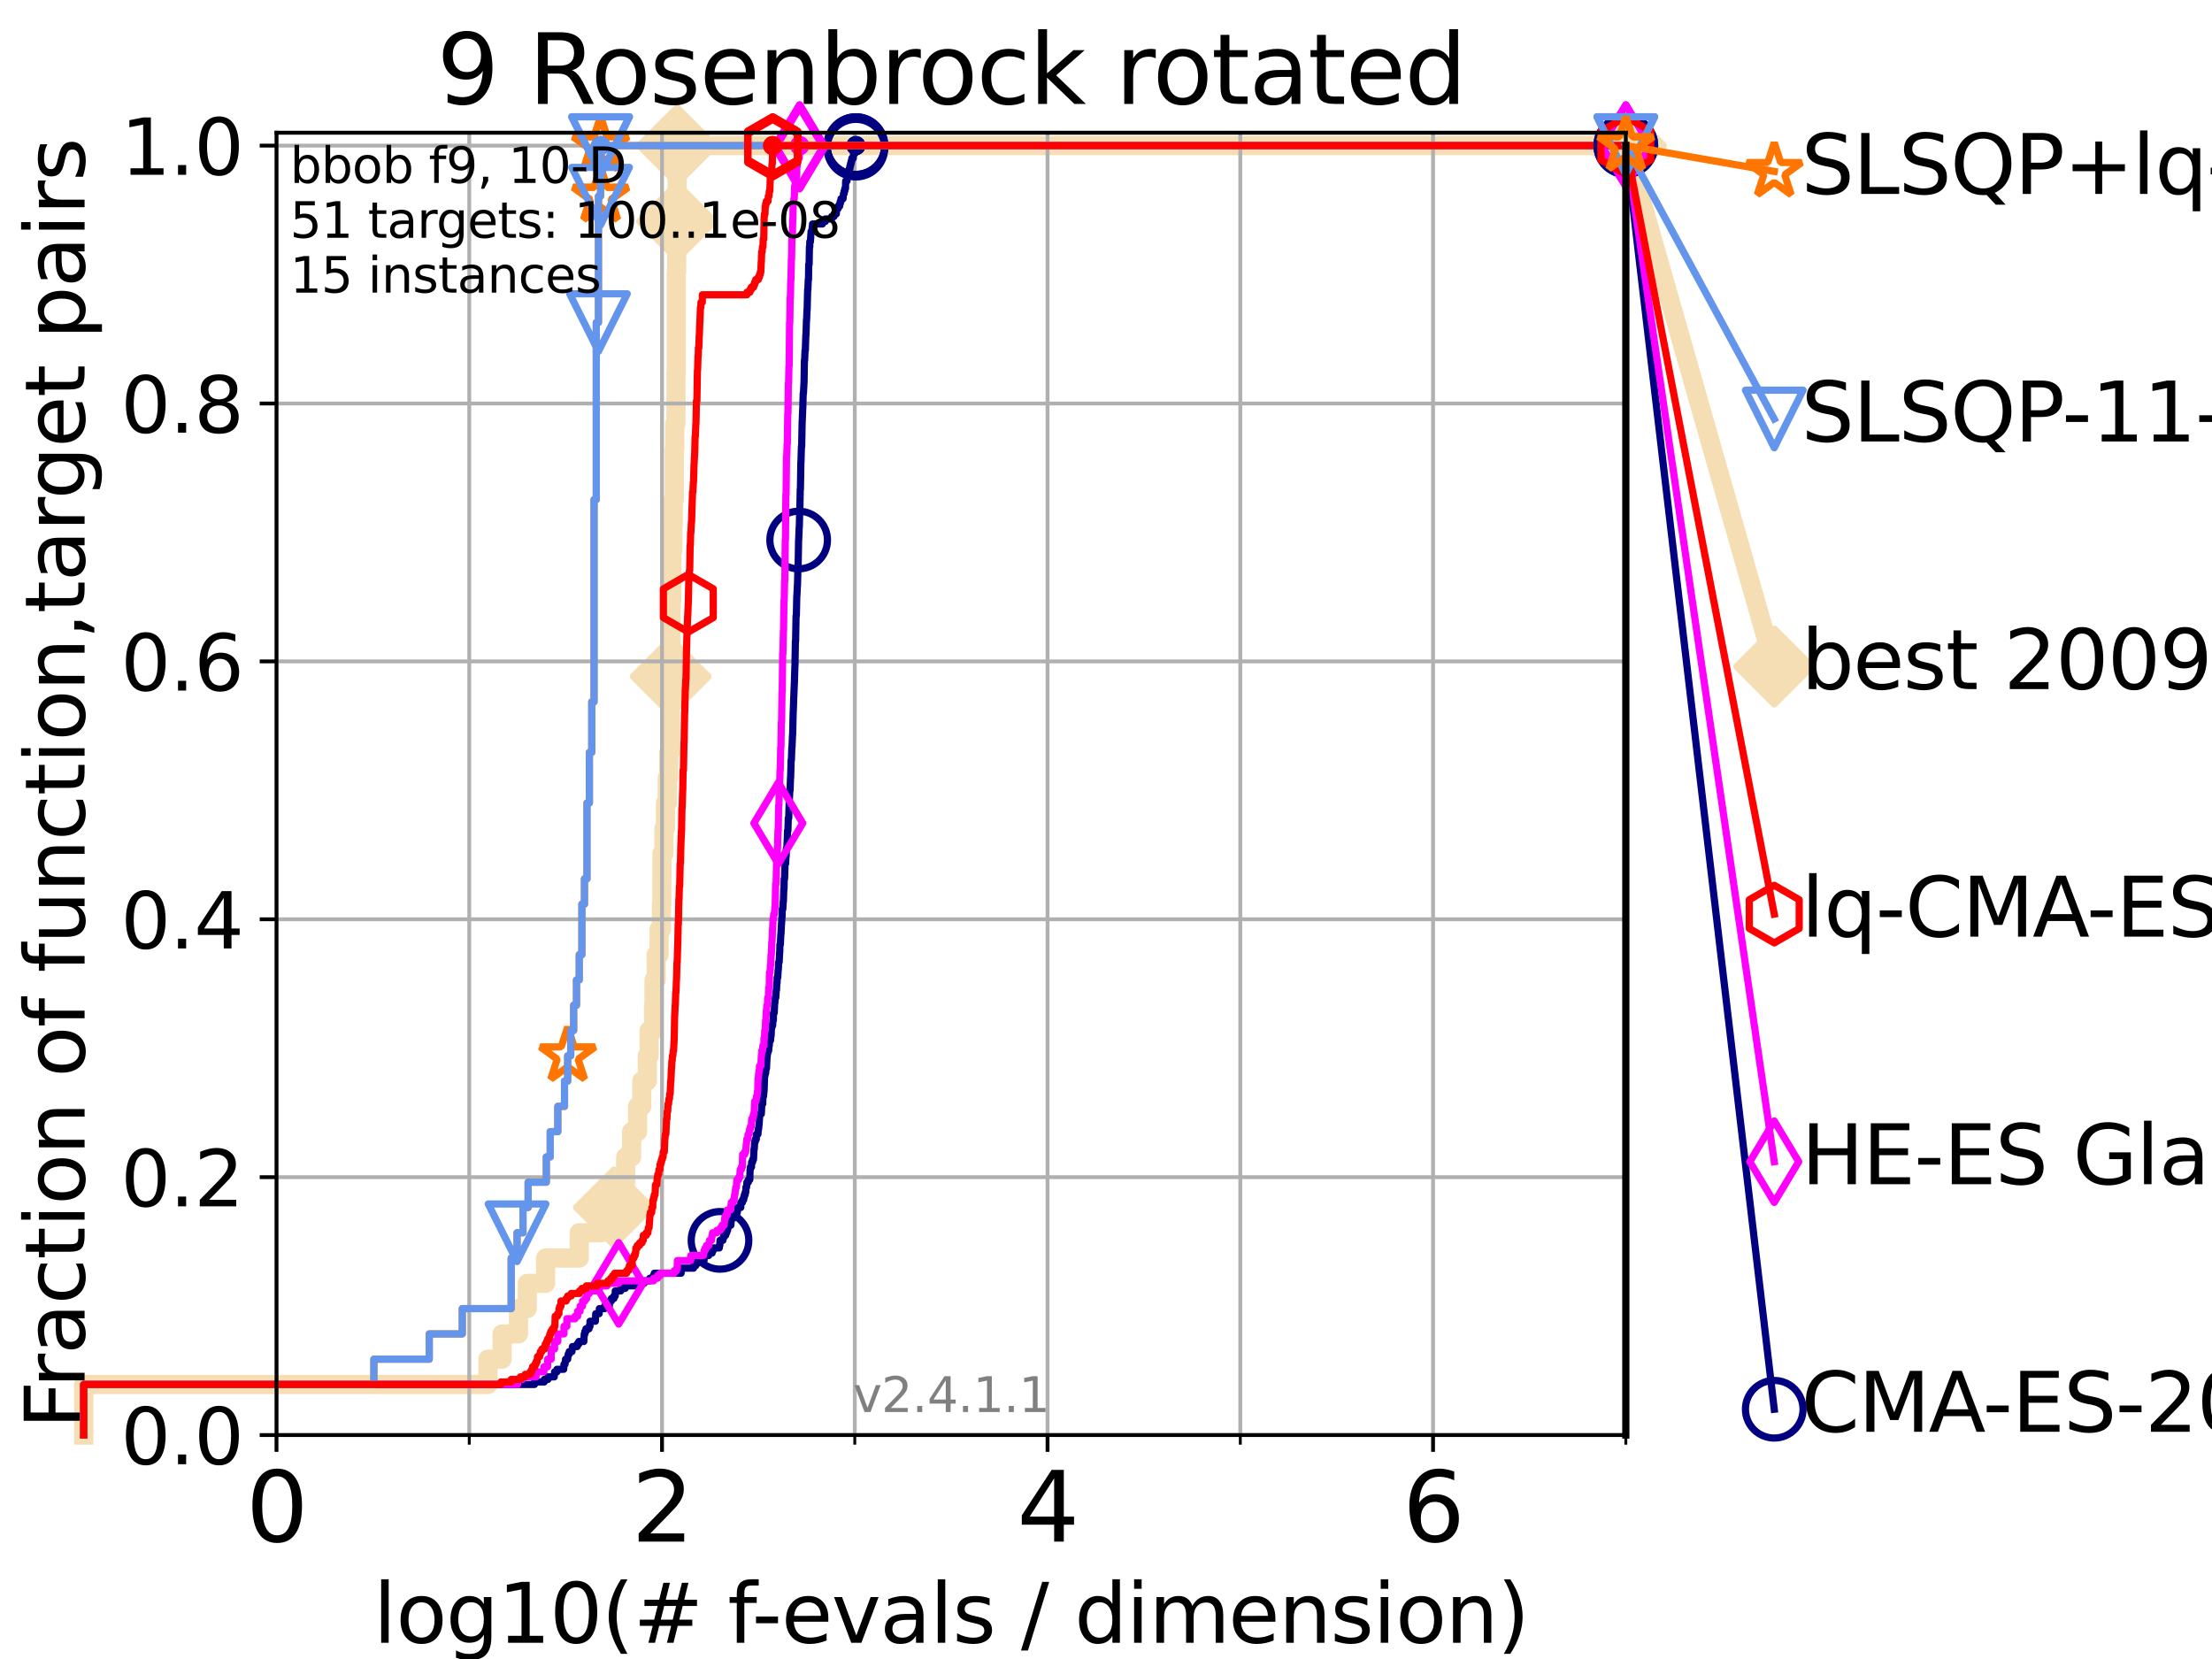 <?xml version="1.0" encoding="utf-8" standalone="no"?>
<!DOCTYPE svg PUBLIC "-//W3C//DTD SVG 1.1//EN"
  "http://www.w3.org/Graphics/SVG/1.1/DTD/svg11.dtd">
<svg height="345.6pt" version="1.1" viewBox="0 0 460.8 345.6" width="460.8pt" xmlns="http://www.w3.org/2000/svg" xmlns:xlink="http://www.w3.org/1999/xlink">
 <defs>
  <style type="text/css">*{stroke-linecap:butt;stroke-linejoin:round;}</style>
 </defs>
 <g id="figure_1">
  <g id="patch_1">
   <path d="M 0 345.6 
L 460.8 345.6 
L 460.8 0 
L 0 0 
z
" style="fill:#ffffff;"/>
  </g>
  <g id="axes_1">
   <g id="patch_2">
    <path d="M 57.6 298.944 
L 338.688 298.944 
L 338.688 27.648 
L 57.6 27.648 
z
" style="fill:#ffffff;"/>
   </g>
   <g id="line2d_1">
    <path d="M 17.445 298.944 
L 17.445 288.41 
L 101.647 288.41 
L 101.647 283.143 
L 104.592 283.143 
L 104.592 277.877 
L 108.006 277.877 
L 108.006 272.61 
L 109.843 272.61 
L 109.843 267.343 
L 113.665 267.343 
L 113.665 262.076 
L 120.666 262.076 
L 120.666 256.809 
L 125.22 256.809 
L 125.22 251.542 
L 127.892 251.542 
L 127.892 246.275 
L 130.345 246.275 
L 130.345 241.009 
L 131.566 241.009 
L 131.566 235.742 
L 132.824 235.742 
L 132.824 230.475 
L 133.689 230.475 
L 133.689 225.208 
L 134.849 225.208 
L 134.849 219.941 
L 135.22 219.941 
L 135.22 214.674 
L 136.151 214.674 
L 136.151 209.407 
L 136.247 209.407 
L 136.247 204.141 
L 136.701 204.141 
L 136.701 198.874 
L 137.308 198.874 
L 137.308 193.607 
L 137.788 193.607 
L 137.788 188.34 
L 137.876 188.34 
L 137.876 183.073 
L 137.893 183.073 
L 137.893 177.806 
L 138.307 177.806 
L 138.307 172.539 
L 138.628 172.539 
L 138.628 167.272 
L 139.009 167.272 
L 139.009 162.006 
L 139.317 162.006 
L 139.317 156.739 
L 139.62 156.739 
L 139.62 146.205 
L 139.715 146.205 
L 139.715 140.938 
L 139.778 140.938 
L 139.778 130.404 
L 139.794 130.404 
L 139.794 125.138 
L 139.934 125.138 
L 139.934 119.871 
L 139.965 119.871 
L 139.965 114.604 
L 140.165 114.604 
L 140.165 109.337 
L 140.257 109.337 
L 140.257 104.07 
L 140.469 104.07 
L 140.469 93.536 
L 140.559 93.536 
L 140.559 88.27 
L 140.812 88.27 
L 140.812 83.003 
L 140.827 83.003 
L 140.827 77.736 
L 140.871 77.736 
L 140.871 56.668 
L 140.959 56.668 
L 140.959 51.402 
L 141.003 51.402 
L 141.003 46.135 
L 141.047 46.135 
L 141.047 30.334 
L 338.688 30.334 
" style="fill:none;stroke:#f5deb3;stroke-linecap:square;stroke-width:4;"/>
   </g>
   <g id="line2d_2">
    <defs>
     <path d="M 0 7.778 
L 7.778 0 
L 0 -7.778 
L -7.778 0 
z
" id="mda2a0efbd9" style="stroke:#f5deb3;stroke-linejoin:miter;stroke-width:1.5;"/>
    </defs>
    <g>
     <use style="fill:#f5deb3;stroke:#f5deb3;stroke-linejoin:miter;stroke-width:1.5;" x="127.892" xlink:href="#mda2a0efbd9" y="251.542"/>
     <use style="fill:#f5deb3;stroke:#f5deb3;stroke-linejoin:miter;stroke-width:1.5;" x="139.715" xlink:href="#mda2a0efbd9" y="140.938"/>
     <use style="fill:#f5deb3;stroke:#f5deb3;stroke-linejoin:miter;stroke-width:1.5;" x="141.047" xlink:href="#mda2a0efbd9" y="46.135"/>
     <use style="fill:#f5deb3;stroke:#f5deb3;stroke-linejoin:miter;stroke-width:1.5;" x="141.047" xlink:href="#mda2a0efbd9" y="30.334"/>
     <use style="fill:#f5deb3;stroke:#f5deb3;stroke-linejoin:miter;stroke-width:1.5;" x="141.047" xlink:href="#mda2a0efbd9" y="30.334"/>
     <use style="fill:#f5deb3;stroke:#f5deb3;stroke-linejoin:miter;stroke-width:1.5;" x="338.688" xlink:href="#mda2a0efbd9" y="30.334"/>
    </g>
   </g>
   <g id="line2d_3">
    <path style="fill:none;stroke:#f5deb3;stroke-linecap:square;stroke-width:4;"/>
    <g/>
   </g>
   <g id="line2d_4">
    <path d="M 338.688 30.334 
L 369.608 138.852 
" style="fill:none;stroke:#f5deb3;stroke-linecap:square;stroke-width:4;"/>
    <g>
     <use style="fill:#f5deb3;stroke:#f5deb3;stroke-linejoin:miter;stroke-width:1.5;" x="338.688" xlink:href="#mda2a0efbd9" y="30.334"/>
     <use style="fill:#f5deb3;stroke:#f5deb3;stroke-linejoin:miter;stroke-width:1.5;" x="369.608" xlink:href="#mda2a0efbd9" y="138.852"/>
    </g>
   </g>
   <g id="matplotlib.axis_1">
    <g id="xtick_1">
     <g id="line2d_5">
      <path clip-path="url(#pdb8bb27157)" d="M 57.6 298.944 
L 57.6 27.648 
" style="fill:none;stroke:#b0b0b0;stroke-linecap:square;stroke-width:0.8;"/>
     </g>
     <g id="line2d_6">
      <defs>
       <path d="M 0 0 
L 0 3.5 
" id="m8805c5f23c" style="stroke:#000000;stroke-width:0.8;"/>
      </defs>
      <g>
       <use style="stroke:#000000;stroke-width:0.8;" x="57.6" xlink:href="#m8805c5f23c" y="298.944"/>
      </g>
     </g>
     <g id="text_1">
      <!-- 0 -->
      <g transform="translate(51.237 321.141)scale(0.2 -0.2)">
       <defs>
        <path d="M 2034 4250 
Q 1547 4250 1301 3770 
Q 1056 3291 1056 2328 
Q 1056 1369 1301 889 
Q 1547 409 2034 409 
Q 2525 409 2770 889 
Q 3016 1369 3016 2328 
Q 3016 3291 2770 3770 
Q 2525 4250 2034 4250 
z
M 2034 4750 
Q 2819 4750 3233 4129 
Q 3647 3509 3647 2328 
Q 3647 1150 3233 529 
Q 2819 -91 2034 -91 
Q 1250 -91 836 529 
Q 422 1150 422 2328 
Q 422 3509 836 4129 
Q 1250 4750 2034 4750 
z
" id="DejaVuSans-30" transform="scale(0.016)"/>
       </defs>
       <use xlink:href="#DejaVuSans-30"/>
      </g>
     </g>
    </g>
    <g id="xtick_2">
     <g id="line2d_7">
      <path clip-path="url(#pdb8bb27157)" d="M 137.911 298.944 
L 137.911 27.648 
" style="fill:none;stroke:#b0b0b0;stroke-linecap:square;stroke-width:0.8;"/>
     </g>
     <g id="line2d_8">
      <g>
       <use style="stroke:#000000;stroke-width:0.8;" x="137.911" xlink:href="#m8805c5f23c" y="298.944"/>
      </g>
     </g>
     <g id="text_2">
      <!-- 2 -->
      <g transform="translate(131.548 321.141)scale(0.2 -0.2)">
       <defs>
        <path d="M 1228 531 
L 3431 531 
L 3431 0 
L 469 0 
L 469 531 
Q 828 903 1448 1529 
Q 2069 2156 2228 2338 
Q 2531 2678 2651 2914 
Q 2772 3150 2772 3378 
Q 2772 3750 2511 3984 
Q 2250 4219 1831 4219 
Q 1534 4219 1204 4116 
Q 875 4013 500 3803 
L 500 4441 
Q 881 4594 1212 4672 
Q 1544 4750 1819 4750 
Q 2544 4750 2975 4387 
Q 3406 4025 3406 3419 
Q 3406 3131 3298 2873 
Q 3191 2616 2906 2266 
Q 2828 2175 2409 1742 
Q 1991 1309 1228 531 
z
" id="DejaVuSans-32" transform="scale(0.016)"/>
       </defs>
       <use xlink:href="#DejaVuSans-32"/>
      </g>
     </g>
    </g>
    <g id="xtick_3">
     <g id="line2d_9">
      <path clip-path="url(#pdb8bb27157)" d="M 218.222 298.944 
L 218.222 27.648 
" style="fill:none;stroke:#b0b0b0;stroke-linecap:square;stroke-width:0.8;"/>
     </g>
     <g id="line2d_10">
      <g>
       <use style="stroke:#000000;stroke-width:0.8;" x="218.222" xlink:href="#m8805c5f23c" y="298.944"/>
      </g>
     </g>
     <g id="text_3">
      <!-- 4 -->
      <g transform="translate(211.859 321.141)scale(0.2 -0.2)">
       <defs>
        <path d="M 2419 4116 
L 825 1625 
L 2419 1625 
L 2419 4116 
z
M 2253 4666 
L 3047 4666 
L 3047 1625 
L 3713 1625 
L 3713 1100 
L 3047 1100 
L 3047 0 
L 2419 0 
L 2419 1100 
L 313 1100 
L 313 1709 
L 2253 4666 
z
" id="DejaVuSans-34" transform="scale(0.016)"/>
       </defs>
       <use xlink:href="#DejaVuSans-34"/>
      </g>
     </g>
    </g>
    <g id="xtick_4">
     <g id="line2d_11">
      <path clip-path="url(#pdb8bb27157)" d="M 298.533 298.944 
L 298.533 27.648 
" style="fill:none;stroke:#b0b0b0;stroke-linecap:square;stroke-width:0.8;"/>
     </g>
     <g id="line2d_12">
      <g>
       <use style="stroke:#000000;stroke-width:0.8;" x="298.533" xlink:href="#m8805c5f23c" y="298.944"/>
      </g>
     </g>
     <g id="text_4">
      <!-- 6 -->
      <g transform="translate(292.17 321.141)scale(0.2 -0.2)">
       <defs>
        <path d="M 2113 2584 
Q 1688 2584 1439 2293 
Q 1191 2003 1191 1497 
Q 1191 994 1439 701 
Q 1688 409 2113 409 
Q 2538 409 2786 701 
Q 3034 994 3034 1497 
Q 3034 2003 2786 2293 
Q 2538 2584 2113 2584 
z
M 3366 4563 
L 3366 3988 
Q 3128 4100 2886 4159 
Q 2644 4219 2406 4219 
Q 1781 4219 1451 3797 
Q 1122 3375 1075 2522 
Q 1259 2794 1537 2939 
Q 1816 3084 2150 3084 
Q 2853 3084 3261 2657 
Q 3669 2231 3669 1497 
Q 3669 778 3244 343 
Q 2819 -91 2113 -91 
Q 1303 -91 875 529 
Q 447 1150 447 2328 
Q 447 3434 972 4092 
Q 1497 4750 2381 4750 
Q 2619 4750 2861 4703 
Q 3103 4656 3366 4563 
z
" id="DejaVuSans-36" transform="scale(0.016)"/>
       </defs>
       <use xlink:href="#DejaVuSans-36"/>
      </g>
     </g>
    </g>
    <g id="xtick_5">
     <g id="line2d_13">
      <path clip-path="url(#pdb8bb27157)" d="M 97.755 298.944 
L 97.755 27.648 
" style="fill:none;stroke:#b0b0b0;stroke-linecap:square;stroke-width:0.8;"/>
     </g>
     <g id="line2d_14">
      <defs>
       <path d="M 0 0 
L 0 2 
" id="m62b5e6da58" style="stroke:#000000;stroke-width:0.6;"/>
      </defs>
      <g>
       <use style="stroke:#000000;stroke-width:0.6;" x="97.755" xlink:href="#m62b5e6da58" y="298.944"/>
      </g>
     </g>
    </g>
    <g id="xtick_6">
     <g id="line2d_15">
      <path clip-path="url(#pdb8bb27157)" d="M 178.066 298.944 
L 178.066 27.648 
" style="fill:none;stroke:#b0b0b0;stroke-linecap:square;stroke-width:0.8;"/>
     </g>
     <g id="line2d_16">
      <g>
       <use style="stroke:#000000;stroke-width:0.6;" x="178.066" xlink:href="#m62b5e6da58" y="298.944"/>
      </g>
     </g>
    </g>
    <g id="xtick_7">
     <g id="line2d_17">
      <path clip-path="url(#pdb8bb27157)" d="M 258.377 298.944 
L 258.377 27.648 
" style="fill:none;stroke:#b0b0b0;stroke-linecap:square;stroke-width:0.8;"/>
     </g>
     <g id="line2d_18">
      <g>
       <use style="stroke:#000000;stroke-width:0.6;" x="258.377" xlink:href="#m62b5e6da58" y="298.944"/>
      </g>
     </g>
    </g>
    <g id="xtick_8">
     <g id="line2d_19">
      <path clip-path="url(#pdb8bb27157)" d="M 338.688 298.944 
L 338.688 27.648 
" style="fill:none;stroke:#b0b0b0;stroke-linecap:square;stroke-width:0.8;"/>
     </g>
     <g id="line2d_20">
      <g>
       <use style="stroke:#000000;stroke-width:0.6;" x="338.688" xlink:href="#m62b5e6da58" y="298.944"/>
      </g>
     </g>
    </g>
    <g id="text_5">
     <!-- log10(# f-evals / dimension) -->
     <g transform="translate(77.764 342.218)scale(0.17 -0.17)">
      <defs>
       <path d="M 603 4863 
L 1178 4863 
L 1178 0 
L 603 0 
L 603 4863 
z
" id="DejaVuSans-6c" transform="scale(0.016)"/>
       <path d="M 1959 3097 
Q 1497 3097 1228 2736 
Q 959 2375 959 1747 
Q 959 1119 1226 758 
Q 1494 397 1959 397 
Q 2419 397 2687 759 
Q 2956 1122 2956 1747 
Q 2956 2369 2687 2733 
Q 2419 3097 1959 3097 
z
M 1959 3584 
Q 2709 3584 3137 3096 
Q 3566 2609 3566 1747 
Q 3566 888 3137 398 
Q 2709 -91 1959 -91 
Q 1206 -91 779 398 
Q 353 888 353 1747 
Q 353 2609 779 3096 
Q 1206 3584 1959 3584 
z
" id="DejaVuSans-6f" transform="scale(0.016)"/>
       <path d="M 2906 1791 
Q 2906 2416 2648 2759 
Q 2391 3103 1925 3103 
Q 1463 3103 1205 2759 
Q 947 2416 947 1791 
Q 947 1169 1205 825 
Q 1463 481 1925 481 
Q 2391 481 2648 825 
Q 2906 1169 2906 1791 
z
M 3481 434 
Q 3481 -459 3084 -895 
Q 2688 -1331 1869 -1331 
Q 1566 -1331 1297 -1286 
Q 1028 -1241 775 -1147 
L 775 -588 
Q 1028 -725 1275 -790 
Q 1522 -856 1778 -856 
Q 2344 -856 2625 -561 
Q 2906 -266 2906 331 
L 2906 616 
Q 2728 306 2450 153 
Q 2172 0 1784 0 
Q 1141 0 747 490 
Q 353 981 353 1791 
Q 353 2603 747 3093 
Q 1141 3584 1784 3584 
Q 2172 3584 2450 3431 
Q 2728 3278 2906 2969 
L 2906 3500 
L 3481 3500 
L 3481 434 
z
" id="DejaVuSans-67" transform="scale(0.016)"/>
       <path d="M 794 531 
L 1825 531 
L 1825 4091 
L 703 3866 
L 703 4441 
L 1819 4666 
L 2450 4666 
L 2450 531 
L 3481 531 
L 3481 0 
L 794 0 
L 794 531 
z
" id="DejaVuSans-31" transform="scale(0.016)"/>
       <path d="M 1984 4856 
Q 1566 4138 1362 3434 
Q 1159 2731 1159 2009 
Q 1159 1288 1364 580 
Q 1569 -128 1984 -844 
L 1484 -844 
Q 1016 -109 783 600 
Q 550 1309 550 2009 
Q 550 2706 781 3412 
Q 1013 4119 1484 4856 
L 1984 4856 
z
" id="DejaVuSans-28" transform="scale(0.016)"/>
       <path d="M 3272 2816 
L 2363 2816 
L 2100 1772 
L 3016 1772 
L 3272 2816 
z
M 2803 4594 
L 2478 3297 
L 3391 3297 
L 3719 4594 
L 4219 4594 
L 3897 3297 
L 4872 3297 
L 4872 2816 
L 3775 2816 
L 3519 1772 
L 4513 1772 
L 4513 1294 
L 3397 1294 
L 3072 0 
L 2572 0 
L 2894 1294 
L 1978 1294 
L 1656 0 
L 1153 0 
L 1478 1294 
L 494 1294 
L 494 1772 
L 1594 1772 
L 1856 2816 
L 850 2816 
L 850 3297 
L 1978 3297 
L 2297 4594 
L 2803 4594 
z
" id="DejaVuSans-23" transform="scale(0.016)"/>
       <path id="DejaVuSans-20" transform="scale(0.016)"/>
       <path d="M 2375 4863 
L 2375 4384 
L 1825 4384 
Q 1516 4384 1395 4259 
Q 1275 4134 1275 3809 
L 1275 3500 
L 2222 3500 
L 2222 3053 
L 1275 3053 
L 1275 0 
L 697 0 
L 697 3053 
L 147 3053 
L 147 3500 
L 697 3500 
L 697 3744 
Q 697 4328 969 4595 
Q 1241 4863 1831 4863 
L 2375 4863 
z
" id="DejaVuSans-66" transform="scale(0.016)"/>
       <path d="M 313 2009 
L 1997 2009 
L 1997 1497 
L 313 1497 
L 313 2009 
z
" id="DejaVuSans-2d" transform="scale(0.016)"/>
       <path d="M 3597 1894 
L 3597 1613 
L 953 1613 
Q 991 1019 1311 708 
Q 1631 397 2203 397 
Q 2534 397 2845 478 
Q 3156 559 3463 722 
L 3463 178 
Q 3153 47 2828 -22 
Q 2503 -91 2169 -91 
Q 1331 -91 842 396 
Q 353 884 353 1716 
Q 353 2575 817 3079 
Q 1281 3584 2069 3584 
Q 2775 3584 3186 3129 
Q 3597 2675 3597 1894 
z
M 3022 2063 
Q 3016 2534 2758 2815 
Q 2500 3097 2075 3097 
Q 1594 3097 1305 2825 
Q 1016 2553 972 2059 
L 3022 2063 
z
" id="DejaVuSans-65" transform="scale(0.016)"/>
       <path d="M 191 3500 
L 800 3500 
L 1894 563 
L 2988 3500 
L 3597 3500 
L 2284 0 
L 1503 0 
L 191 3500 
z
" id="DejaVuSans-76" transform="scale(0.016)"/>
       <path d="M 2194 1759 
Q 1497 1759 1228 1600 
Q 959 1441 959 1056 
Q 959 750 1161 570 
Q 1363 391 1709 391 
Q 2188 391 2477 730 
Q 2766 1069 2766 1631 
L 2766 1759 
L 2194 1759 
z
M 3341 1997 
L 3341 0 
L 2766 0 
L 2766 531 
Q 2569 213 2275 61 
Q 1981 -91 1556 -91 
Q 1019 -91 701 211 
Q 384 513 384 1019 
Q 384 1609 779 1909 
Q 1175 2209 1959 2209 
L 2766 2209 
L 2766 2266 
Q 2766 2663 2505 2880 
Q 2244 3097 1772 3097 
Q 1472 3097 1187 3025 
Q 903 2953 641 2809 
L 641 3341 
Q 956 3463 1253 3523 
Q 1550 3584 1831 3584 
Q 2591 3584 2966 3190 
Q 3341 2797 3341 1997 
z
" id="DejaVuSans-61" transform="scale(0.016)"/>
       <path d="M 2834 3397 
L 2834 2853 
Q 2591 2978 2328 3040 
Q 2066 3103 1784 3103 
Q 1356 3103 1142 2972 
Q 928 2841 928 2578 
Q 928 2378 1081 2264 
Q 1234 2150 1697 2047 
L 1894 2003 
Q 2506 1872 2764 1633 
Q 3022 1394 3022 966 
Q 3022 478 2636 193 
Q 2250 -91 1575 -91 
Q 1294 -91 989 -36 
Q 684 19 347 128 
L 347 722 
Q 666 556 975 473 
Q 1284 391 1588 391 
Q 1994 391 2212 530 
Q 2431 669 2431 922 
Q 2431 1156 2273 1281 
Q 2116 1406 1581 1522 
L 1381 1569 
Q 847 1681 609 1914 
Q 372 2147 372 2553 
Q 372 3047 722 3315 
Q 1072 3584 1716 3584 
Q 2034 3584 2315 3537 
Q 2597 3491 2834 3397 
z
" id="DejaVuSans-73" transform="scale(0.016)"/>
       <path d="M 1625 4666 
L 2156 4666 
L 531 -594 
L 0 -594 
L 1625 4666 
z
" id="DejaVuSans-2f" transform="scale(0.016)"/>
       <path d="M 2906 2969 
L 2906 4863 
L 3481 4863 
L 3481 0 
L 2906 0 
L 2906 525 
Q 2725 213 2448 61 
Q 2172 -91 1784 -91 
Q 1150 -91 751 415 
Q 353 922 353 1747 
Q 353 2572 751 3078 
Q 1150 3584 1784 3584 
Q 2172 3584 2448 3432 
Q 2725 3281 2906 2969 
z
M 947 1747 
Q 947 1113 1208 752 
Q 1469 391 1925 391 
Q 2381 391 2643 752 
Q 2906 1113 2906 1747 
Q 2906 2381 2643 2742 
Q 2381 3103 1925 3103 
Q 1469 3103 1208 2742 
Q 947 2381 947 1747 
z
" id="DejaVuSans-64" transform="scale(0.016)"/>
       <path d="M 603 3500 
L 1178 3500 
L 1178 0 
L 603 0 
L 603 3500 
z
M 603 4863 
L 1178 4863 
L 1178 4134 
L 603 4134 
L 603 4863 
z
" id="DejaVuSans-69" transform="scale(0.016)"/>
       <path d="M 3328 2828 
Q 3544 3216 3844 3400 
Q 4144 3584 4550 3584 
Q 5097 3584 5394 3201 
Q 5691 2819 5691 2113 
L 5691 0 
L 5113 0 
L 5113 2094 
Q 5113 2597 4934 2840 
Q 4756 3084 4391 3084 
Q 3944 3084 3684 2787 
Q 3425 2491 3425 1978 
L 3425 0 
L 2847 0 
L 2847 2094 
Q 2847 2600 2669 2842 
Q 2491 3084 2119 3084 
Q 1678 3084 1418 2786 
Q 1159 2488 1159 1978 
L 1159 0 
L 581 0 
L 581 3500 
L 1159 3500 
L 1159 2956 
Q 1356 3278 1631 3431 
Q 1906 3584 2284 3584 
Q 2666 3584 2933 3390 
Q 3200 3197 3328 2828 
z
" id="DejaVuSans-6d" transform="scale(0.016)"/>
       <path d="M 3513 2113 
L 3513 0 
L 2938 0 
L 2938 2094 
Q 2938 2591 2744 2837 
Q 2550 3084 2163 3084 
Q 1697 3084 1428 2787 
Q 1159 2491 1159 1978 
L 1159 0 
L 581 0 
L 581 3500 
L 1159 3500 
L 1159 2956 
Q 1366 3272 1645 3428 
Q 1925 3584 2291 3584 
Q 2894 3584 3203 3211 
Q 3513 2838 3513 2113 
z
" id="DejaVuSans-6e" transform="scale(0.016)"/>
       <path d="M 513 4856 
L 1013 4856 
Q 1481 4119 1714 3412 
Q 1947 2706 1947 2009 
Q 1947 1309 1714 600 
Q 1481 -109 1013 -844 
L 513 -844 
Q 928 -128 1133 580 
Q 1338 1288 1338 2009 
Q 1338 2731 1133 3434 
Q 928 4138 513 4856 
z
" id="DejaVuSans-29" transform="scale(0.016)"/>
      </defs>
      <use xlink:href="#DejaVuSans-6c"/>
      <use x="27.783" xlink:href="#DejaVuSans-6f"/>
      <use x="88.965" xlink:href="#DejaVuSans-67"/>
      <use x="152.441" xlink:href="#DejaVuSans-31"/>
      <use x="216.064" xlink:href="#DejaVuSans-30"/>
      <use x="279.688" xlink:href="#DejaVuSans-28"/>
      <use x="318.701" xlink:href="#DejaVuSans-23"/>
      <use x="402.49" xlink:href="#DejaVuSans-20"/>
      <use x="434.277" xlink:href="#DejaVuSans-66"/>
      <use x="463.982" xlink:href="#DejaVuSans-2d"/>
      <use x="500.066" xlink:href="#DejaVuSans-65"/>
      <use x="561.59" xlink:href="#DejaVuSans-76"/>
      <use x="620.77" xlink:href="#DejaVuSans-61"/>
      <use x="682.049" xlink:href="#DejaVuSans-6c"/>
      <use x="709.832" xlink:href="#DejaVuSans-73"/>
      <use x="761.932" xlink:href="#DejaVuSans-20"/>
      <use x="793.719" xlink:href="#DejaVuSans-2f"/>
      <use x="827.41" xlink:href="#DejaVuSans-20"/>
      <use x="859.197" xlink:href="#DejaVuSans-64"/>
      <use x="922.674" xlink:href="#DejaVuSans-69"/>
      <use x="950.457" xlink:href="#DejaVuSans-6d"/>
      <use x="1047.869" xlink:href="#DejaVuSans-65"/>
      <use x="1109.393" xlink:href="#DejaVuSans-6e"/>
      <use x="1172.771" xlink:href="#DejaVuSans-73"/>
      <use x="1224.871" xlink:href="#DejaVuSans-69"/>
      <use x="1252.654" xlink:href="#DejaVuSans-6f"/>
      <use x="1313.836" xlink:href="#DejaVuSans-6e"/>
      <use x="1377.215" xlink:href="#DejaVuSans-29"/>
     </g>
    </g>
   </g>
   <g id="matplotlib.axis_2">
    <g id="ytick_1">
     <g id="line2d_21">
      <path clip-path="url(#pdb8bb27157)" d="M 57.6 298.944 
L 338.688 298.944 
" style="fill:none;stroke:#b0b0b0;stroke-linecap:square;stroke-width:0.8;"/>
     </g>
     <g id="line2d_22">
      <defs>
       <path d="M 0 0 
L -3.5 0 
" id="mc866f361bb" style="stroke:#000000;stroke-width:0.8;"/>
      </defs>
      <g>
       <use style="stroke:#000000;stroke-width:0.8;" x="57.6" xlink:href="#mc866f361bb" y="298.944"/>
      </g>
     </g>
     <g id="text_6">
      <!-- 0.0 -->
      <g transform="translate(25.155 305.023)scale(0.16 -0.16)">
       <defs>
        <path d="M 684 794 
L 1344 794 
L 1344 0 
L 684 0 
L 684 794 
z
" id="DejaVuSans-2e" transform="scale(0.016)"/>
       </defs>
       <use xlink:href="#DejaVuSans-30"/>
       <use x="63.623" xlink:href="#DejaVuSans-2e"/>
       <use x="95.41" xlink:href="#DejaVuSans-30"/>
      </g>
     </g>
    </g>
    <g id="ytick_2">
     <g id="line2d_23">
      <path clip-path="url(#pdb8bb27157)" d="M 57.6 245.222 
L 338.688 245.222 
" style="fill:none;stroke:#b0b0b0;stroke-linecap:square;stroke-width:0.8;"/>
     </g>
     <g id="line2d_24">
      <g>
       <use style="stroke:#000000;stroke-width:0.8;" x="57.6" xlink:href="#mc866f361bb" y="245.222"/>
      </g>
     </g>
     <g id="text_7">
      <!-- 0.2 -->
      <g transform="translate(25.155 251.301)scale(0.16 -0.16)">
       <use xlink:href="#DejaVuSans-30"/>
       <use x="63.623" xlink:href="#DejaVuSans-2e"/>
       <use x="95.41" xlink:href="#DejaVuSans-32"/>
      </g>
     </g>
    </g>
    <g id="ytick_3">
     <g id="line2d_25">
      <path clip-path="url(#pdb8bb27157)" d="M 57.6 191.5 
L 338.688 191.5 
" style="fill:none;stroke:#b0b0b0;stroke-linecap:square;stroke-width:0.8;"/>
     </g>
     <g id="line2d_26">
      <g>
       <use style="stroke:#000000;stroke-width:0.8;" x="57.6" xlink:href="#mc866f361bb" y="191.5"/>
      </g>
     </g>
     <g id="text_8">
      <!-- 0.4 -->
      <g transform="translate(25.155 197.579)scale(0.16 -0.16)">
       <use xlink:href="#DejaVuSans-30"/>
       <use x="63.623" xlink:href="#DejaVuSans-2e"/>
       <use x="95.41" xlink:href="#DejaVuSans-34"/>
      </g>
     </g>
    </g>
    <g id="ytick_4">
     <g id="line2d_27">
      <path clip-path="url(#pdb8bb27157)" d="M 57.6 137.778 
L 338.688 137.778 
" style="fill:none;stroke:#b0b0b0;stroke-linecap:square;stroke-width:0.8;"/>
     </g>
     <g id="line2d_28">
      <g>
       <use style="stroke:#000000;stroke-width:0.8;" x="57.6" xlink:href="#mc866f361bb" y="137.778"/>
      </g>
     </g>
     <g id="text_9">
      <!-- 0.6 -->
      <g transform="translate(25.155 143.857)scale(0.16 -0.16)">
       <use xlink:href="#DejaVuSans-30"/>
       <use x="63.623" xlink:href="#DejaVuSans-2e"/>
       <use x="95.41" xlink:href="#DejaVuSans-36"/>
      </g>
     </g>
    </g>
    <g id="ytick_5">
     <g id="line2d_29">
      <path clip-path="url(#pdb8bb27157)" d="M 57.6 84.056 
L 338.688 84.056 
" style="fill:none;stroke:#b0b0b0;stroke-linecap:square;stroke-width:0.8;"/>
     </g>
     <g id="line2d_30">
      <g>
       <use style="stroke:#000000;stroke-width:0.8;" x="57.6" xlink:href="#mc866f361bb" y="84.056"/>
      </g>
     </g>
     <g id="text_10">
      <!-- 0.8 -->
      <g transform="translate(25.155 90.135)scale(0.16 -0.16)">
       <defs>
        <path d="M 2034 2216 
Q 1584 2216 1326 1975 
Q 1069 1734 1069 1313 
Q 1069 891 1326 650 
Q 1584 409 2034 409 
Q 2484 409 2743 651 
Q 3003 894 3003 1313 
Q 3003 1734 2745 1975 
Q 2488 2216 2034 2216 
z
M 1403 2484 
Q 997 2584 770 2862 
Q 544 3141 544 3541 
Q 544 4100 942 4425 
Q 1341 4750 2034 4750 
Q 2731 4750 3128 4425 
Q 3525 4100 3525 3541 
Q 3525 3141 3298 2862 
Q 3072 2584 2669 2484 
Q 3125 2378 3379 2068 
Q 3634 1759 3634 1313 
Q 3634 634 3220 271 
Q 2806 -91 2034 -91 
Q 1263 -91 848 271 
Q 434 634 434 1313 
Q 434 1759 690 2068 
Q 947 2378 1403 2484 
z
M 1172 3481 
Q 1172 3119 1398 2916 
Q 1625 2713 2034 2713 
Q 2441 2713 2670 2916 
Q 2900 3119 2900 3481 
Q 2900 3844 2670 4047 
Q 2441 4250 2034 4250 
Q 1625 4250 1398 4047 
Q 1172 3844 1172 3481 
z
" id="DejaVuSans-38" transform="scale(0.016)"/>
       </defs>
       <use xlink:href="#DejaVuSans-30"/>
       <use x="63.623" xlink:href="#DejaVuSans-2e"/>
       <use x="95.41" xlink:href="#DejaVuSans-38"/>
      </g>
     </g>
    </g>
    <g id="ytick_6">
     <g id="line2d_31">
      <path clip-path="url(#pdb8bb27157)" d="M 57.6 30.334 
L 338.688 30.334 
" style="fill:none;stroke:#b0b0b0;stroke-linecap:square;stroke-width:0.8;"/>
     </g>
     <g id="line2d_32">
      <g>
       <use style="stroke:#000000;stroke-width:0.8;" x="57.6" xlink:href="#mc866f361bb" y="30.334"/>
      </g>
     </g>
     <g id="text_11">
      <!-- 1.0 -->
      <g transform="translate(25.155 36.413)scale(0.16 -0.16)">
       <use xlink:href="#DejaVuSans-31"/>
       <use x="63.623" xlink:href="#DejaVuSans-2e"/>
       <use x="95.41" xlink:href="#DejaVuSans-30"/>
      </g>
     </g>
    </g>
    <g id="text_12">
     <!-- Fraction of function,target pairs -->
     <g transform="translate(17.62 297.681)rotate(-90)scale(0.17 -0.17)">
      <defs>
       <path d="M 628 4666 
L 3309 4666 
L 3309 4134 
L 1259 4134 
L 1259 2759 
L 3109 2759 
L 3109 2228 
L 1259 2228 
L 1259 0 
L 628 0 
L 628 4666 
z
" id="DejaVuSans-46" transform="scale(0.016)"/>
       <path d="M 2631 2963 
Q 2534 3019 2420 3045 
Q 2306 3072 2169 3072 
Q 1681 3072 1420 2755 
Q 1159 2438 1159 1844 
L 1159 0 
L 581 0 
L 581 3500 
L 1159 3500 
L 1159 2956 
Q 1341 3275 1631 3429 
Q 1922 3584 2338 3584 
Q 2397 3584 2469 3576 
Q 2541 3569 2628 3553 
L 2631 2963 
z
" id="DejaVuSans-72" transform="scale(0.016)"/>
       <path d="M 3122 3366 
L 3122 2828 
Q 2878 2963 2633 3030 
Q 2388 3097 2138 3097 
Q 1578 3097 1268 2742 
Q 959 2388 959 1747 
Q 959 1106 1268 751 
Q 1578 397 2138 397 
Q 2388 397 2633 464 
Q 2878 531 3122 666 
L 3122 134 
Q 2881 22 2623 -34 
Q 2366 -91 2075 -91 
Q 1284 -91 818 406 
Q 353 903 353 1747 
Q 353 2603 823 3093 
Q 1294 3584 2113 3584 
Q 2378 3584 2631 3529 
Q 2884 3475 3122 3366 
z
" id="DejaVuSans-63" transform="scale(0.016)"/>
       <path d="M 1172 4494 
L 1172 3500 
L 2356 3500 
L 2356 3053 
L 1172 3053 
L 1172 1153 
Q 1172 725 1289 603 
Q 1406 481 1766 481 
L 2356 481 
L 2356 0 
L 1766 0 
Q 1100 0 847 248 
Q 594 497 594 1153 
L 594 3053 
L 172 3053 
L 172 3500 
L 594 3500 
L 594 4494 
L 1172 4494 
z
" id="DejaVuSans-74" transform="scale(0.016)"/>
       <path d="M 544 1381 
L 544 3500 
L 1119 3500 
L 1119 1403 
Q 1119 906 1312 657 
Q 1506 409 1894 409 
Q 2359 409 2629 706 
Q 2900 1003 2900 1516 
L 2900 3500 
L 3475 3500 
L 3475 0 
L 2900 0 
L 2900 538 
Q 2691 219 2414 64 
Q 2138 -91 1772 -91 
Q 1169 -91 856 284 
Q 544 659 544 1381 
z
M 1991 3584 
L 1991 3584 
z
" id="DejaVuSans-75" transform="scale(0.016)"/>
       <path d="M 750 794 
L 1409 794 
L 1409 256 
L 897 -744 
L 494 -744 
L 750 256 
L 750 794 
z
" id="DejaVuSans-2c" transform="scale(0.016)"/>
       <path d="M 1159 525 
L 1159 -1331 
L 581 -1331 
L 581 3500 
L 1159 3500 
L 1159 2969 
Q 1341 3281 1617 3432 
Q 1894 3584 2278 3584 
Q 2916 3584 3314 3078 
Q 3713 2572 3713 1747 
Q 3713 922 3314 415 
Q 2916 -91 2278 -91 
Q 1894 -91 1617 61 
Q 1341 213 1159 525 
z
M 3116 1747 
Q 3116 2381 2855 2742 
Q 2594 3103 2138 3103 
Q 1681 3103 1420 2742 
Q 1159 2381 1159 1747 
Q 1159 1113 1420 752 
Q 1681 391 2138 391 
Q 2594 391 2855 752 
Q 3116 1113 3116 1747 
z
" id="DejaVuSans-70" transform="scale(0.016)"/>
      </defs>
      <use xlink:href="#DejaVuSans-46"/>
      <use x="50.27" xlink:href="#DejaVuSans-72"/>
      <use x="91.383" xlink:href="#DejaVuSans-61"/>
      <use x="152.662" xlink:href="#DejaVuSans-63"/>
      <use x="207.643" xlink:href="#DejaVuSans-74"/>
      <use x="246.852" xlink:href="#DejaVuSans-69"/>
      <use x="274.635" xlink:href="#DejaVuSans-6f"/>
      <use x="335.816" xlink:href="#DejaVuSans-6e"/>
      <use x="399.195" xlink:href="#DejaVuSans-20"/>
      <use x="430.982" xlink:href="#DejaVuSans-6f"/>
      <use x="492.164" xlink:href="#DejaVuSans-66"/>
      <use x="527.369" xlink:href="#DejaVuSans-20"/>
      <use x="559.156" xlink:href="#DejaVuSans-66"/>
      <use x="594.361" xlink:href="#DejaVuSans-75"/>
      <use x="657.74" xlink:href="#DejaVuSans-6e"/>
      <use x="721.119" xlink:href="#DejaVuSans-63"/>
      <use x="776.1" xlink:href="#DejaVuSans-74"/>
      <use x="815.309" xlink:href="#DejaVuSans-69"/>
      <use x="843.092" xlink:href="#DejaVuSans-6f"/>
      <use x="904.273" xlink:href="#DejaVuSans-6e"/>
      <use x="967.652" xlink:href="#DejaVuSans-2c"/>
      <use x="999.439" xlink:href="#DejaVuSans-74"/>
      <use x="1038.648" xlink:href="#DejaVuSans-61"/>
      <use x="1099.928" xlink:href="#DejaVuSans-72"/>
      <use x="1139.291" xlink:href="#DejaVuSans-67"/>
      <use x="1202.768" xlink:href="#DejaVuSans-65"/>
      <use x="1264.291" xlink:href="#DejaVuSans-74"/>
      <use x="1303.5" xlink:href="#DejaVuSans-20"/>
      <use x="1335.287" xlink:href="#DejaVuSans-70"/>
      <use x="1398.764" xlink:href="#DejaVuSans-61"/>
      <use x="1460.043" xlink:href="#DejaVuSans-69"/>
      <use x="1487.826" xlink:href="#DejaVuSans-72"/>
      <use x="1528.939" xlink:href="#DejaVuSans-73"/>
     </g>
    </g>
   </g>
   <g id="line2d_33">
    <defs>
     <path d="M 0 1.5 
C 0.398 1.5 0.779 1.342 1.061 1.061 
C 1.342 0.779 1.5 0.398 1.5 0 
C 1.5 -0.398 1.342 -0.779 1.061 -1.061 
C 0.779 -1.342 0.398 -1.5 0 -1.5 
C -0.398 -1.5 -0.779 -1.342 -1.061 -1.061 
C -1.342 -0.779 -1.5 -0.398 -1.5 0 
C -1.5 0.398 -1.342 0.779 -1.061 1.061 
C -0.779 1.342 -0.398 1.5 0 1.5 
z
" id="mc874e87ca9" style="stroke:#f5deb3;"/>
    </defs>
    <g>
     <use style="fill:#f5deb3;stroke:#f5deb3;" x="141.047" xlink:href="#mc874e87ca9" y="30.334"/>
     <use style="fill:#f5deb3;stroke:#f5deb3;" x="141.047" xlink:href="#mc874e87ca9" y="30.334"/>
    </g>
   </g>
   <g id="line2d_34">
    <defs>
     <path d="M 0 1.5 
C 0.398 1.5 0.779 1.342 1.061 1.061 
C 1.342 0.779 1.5 0.398 1.5 0 
C 1.5 -0.398 1.342 -0.779 1.061 -1.061 
C 0.779 -1.342 0.398 -1.5 0 -1.5 
C -0.398 -1.5 -0.779 -1.342 -1.061 -1.061 
C -1.342 -0.779 -1.5 -0.398 -1.5 0 
C -1.5 0.398 -1.342 0.779 -1.061 1.061 
C -0.779 1.342 -0.398 1.5 0 1.5 
z
" id="m15ba09978d" style="stroke:#000080;"/>
    </defs>
    <g>
     <use style="fill:#000080;stroke:#000080;" x="178.3" xlink:href="#m15ba09978d" y="30.334"/>
     <use style="fill:#000080;stroke:#000080;" x="178.3" xlink:href="#m15ba09978d" y="30.334"/>
    </g>
   </g>
   <g id="line2d_35">
    <path d="M 17.445 298.944 
L 17.445 288.41 
L 111.346 288.41 
L 111.346 287.884 
L 113.383 287.884 
L 113.383 287.357 
L 114.148 287.357 
L 114.148 286.83 
L 115.46 286.83 
L 115.523 285.777 
L 116.02 285.777 
L 116.02 285.25 
L 117.43 285.25 
L 117.486 284.197 
L 117.71 284.197 
L 117.821 283.143 
L 118.257 283.143 
L 118.364 282.09 
L 118.577 282.09 
L 118.577 281.563 
L 119.148 281.563 
L 119.25 280.51 
L 120.239 280.51 
L 120.239 279.983 
L 120.572 279.983 
L 120.572 279.457 
L 121.624 279.457 
L 121.712 277.877 
L 121.844 277.877 
L 121.844 277.35 
L 122.062 277.35 
L 122.062 276.823 
L 122.699 276.823 
L 122.699 276.296 
L 122.906 276.296 
L 122.906 275.243 
L 124.024 275.243 
L 124.101 273.663 
L 124.818 273.663 
L 124.855 272.61 
L 125.962 272.61 
L 125.962 272.083 
L 126.937 272.083 
L 126.97 271.03 
L 127.358 271.03 
L 127.358 270.503 
L 127.892 270.503 
L 127.892 269.976 
L 128.169 269.976 
L 128.169 268.923 
L 129.319 268.923 
L 129.319 268.396 
L 130.237 268.396 
L 130.237 267.87 
L 132.847 267.87 
L 132.847 267.343 
L 134.171 267.343 
L 134.171 266.816 
L 135.362 266.816 
L 135.362 266.289 
L 136.073 266.289 
L 136.073 265.763 
L 136.304 265.763 
L 136.304 265.236 
L 141.886 265.236 
L 141.955 264.183 
L 144.475 264.183 
L 144.475 263.656 
L 144.935 263.656 
L 144.935 263.129 
L 145.452 263.129 
L 145.452 262.603 
L 146.665 262.603 
L 146.728 261.549 
L 147.63 261.549 
L 147.63 261.023 
L 148.354 261.023 
L 148.354 260.496 
L 148.583 260.496 
L 148.583 259.969 
L 149.841 259.969 
L 149.841 259.443 
L 149.955 259.443 
L 149.99 258.389 
L 150.59 258.389 
L 150.59 257.862 
L 150.766 257.862 
L 150.766 257.336 
L 151.171 257.336 
L 151.171 256.809 
L 151.381 256.809 
L 151.381 256.282 
L 151.582 256.282 
L 151.582 255.756 
L 151.701 255.756 
L 151.701 255.229 
L 152.269 255.229 
L 152.299 254.176 
L 152.406 254.176 
L 152.406 253.649 
L 153.193 253.649 
L 153.193 253.122 
L 153.438 253.122 
L 153.438 252.596 
L 153.588 252.596 
L 153.673 251.542 
L 154.318 251.542 
L 154.324 250.489 
L 154.661 250.489 
L 154.661 249.962 
L 154.913 249.962 
L 154.913 249.436 
L 155.044 249.436 
L 155.044 248.909 
L 155.232 248.909 
L 155.232 248.382 
L 155.355 248.382 
L 155.387 247.329 
L 155.527 247.329 
L 155.597 246.275 
L 155.898 246.275 
L 155.898 245.749 
L 156.194 245.749 
L 156.255 243.642 
L 156.316 243.642 
L 156.316 243.115 
L 156.551 243.115 
L 156.581 242.062 
L 156.789 242.062 
L 156.789 241.535 
L 156.971 241.535 
L 157.058 239.428 
L 157.122 239.428 
L 157.209 237.848 
L 157.335 237.848 
L 157.335 237.322 
L 157.551 237.322 
L 157.563 236.268 
L 157.893 236.268 
L 157.959 235.215 
L 158.026 235.215 
L 158.13 234.162 
L 158.146 234.162 
L 158.239 232.582 
L 158.277 232.582 
L 158.277 232.055 
L 158.599 232.055 
L 158.7 229.948 
L 158.89 229.948 
L 158.942 228.368 
L 159.057 228.368 
L 159.139 227.315 
L 159.17 227.315 
L 159.278 224.155 
L 159.345 224.155 
L 159.345 223.628 
L 159.487 223.628 
L 159.573 222.575 
L 159.668 222.575 
L 159.778 220.468 
L 159.783 220.468 
L 159.882 219.414 
L 159.937 219.414 
L 159.937 218.888 
L 160.123 218.888 
L 160.196 217.834 
L 160.259 217.834 
L 160.298 216.781 
L 160.5 216.781 
L 160.6 215.728 
L 160.642 215.728 
L 160.699 214.148 
L 160.784 214.148 
L 160.784 213.621 
L 160.966 213.621 
L 160.998 212.567 
L 161.105 212.567 
L 161.128 210.987 
L 161.284 210.987 
L 161.379 208.881 
L 161.429 208.881 
L 161.475 207.827 
L 161.609 207.827 
L 161.708 206.247 
L 161.757 206.247 
L 161.837 204.667 
L 161.89 204.667 
L 161.903 203.614 
L 162.021 203.614 
L 162.104 202.034 
L 162.143 202.034 
L 162.2 200.454 
L 162.308 200.454 
L 162.415 198.347 
L 162.441 198.347 
L 162.466 196.767 
L 162.56 196.767 
L 162.657 194.66 
L 162.687 194.66 
L 162.792 192.553 
L 162.804 192.553 
L 162.888 190.973 
L 162.921 190.973 
L 162.954 189.393 
L 163.07 189.393 
L 163.16 187.813 
L 163.193 187.813 
L 163.279 185.18 
L 163.324 185.18 
L 163.364 183.073 
L 163.441 183.073 
L 163.546 179.913 
L 163.662 179.913 
L 163.733 178.333 
L 163.773 178.333 
L 163.812 176.753 
L 163.899 176.753 
L 164.009 174.646 
L 164.013 174.646 
L 164.055 173.066 
L 164.137 173.066 
L 164.214 170.433 
L 164.307 170.433 
L 164.41 166.746 
L 164.433 166.746 
L 164.532 164.639 
L 164.589 164.639 
L 164.675 162.006 
L 164.705 162.006 
L 164.81 158.319 
L 164.866 158.319 
L 164.951 155.685 
L 164.988 155.685 
L 165.098 153.052 
L 165.124 153.052 
L 165.234 148.312 
L 165.248 148.312 
L 165.357 145.152 
L 165.364 145.152 
L 165.465 142.518 
L 165.476 142.518 
L 165.587 138.831 
L 165.601 138.831 
L 165.697 133.565 
L 165.739 133.565 
L 165.835 128.298 
L 165.891 128.298 
L 165.989 124.084 
L 166.01 124.084 
L 166.107 121.977 
L 166.128 121.977 
L 166.224 118.291 
L 166.255 118.291 
L 166.365 112.497 
L 166.378 112.497 
L 166.484 109.864 
L 166.511 109.864 
L 166.598 106.177 
L 166.625 106.177 
L 166.702 101.963 
L 166.739 101.963 
L 166.839 96.17 
L 166.859 96.17 
L 166.952 93.01 
L 167.004 93.01 
L 167.103 87.743 
L 167.116 87.743 
L 167.223 85.109 
L 167.233 85.109 
L 167.32 81.949 
L 167.372 81.949 
L 167.481 79.843 
L 167.494 79.843 
L 167.571 75.102 
L 167.615 75.102 
L 167.704 72.996 
L 167.764 72.996 
L 167.867 69.836 
L 167.902 69.836 
L 168.001 66.675 
L 168.029 66.675 
L 168.116 64.569 
L 168.141 64.569 
L 168.248 60.355 
L 168.294 60.355 
L 168.379 58.248 
L 168.422 58.248 
L 168.473 55.088 
L 168.552 55.088 
L 168.618 51.402 
L 168.692 51.402 
L 168.692 50.348 
L 168.823 50.348 
L 168.924 48.768 
L 168.953 48.768 
L 168.953 48.241 
L 169.111 48.241 
L 169.216 47.188 
L 169.265 47.188 
L 169.265 46.661 
L 171.32 46.661 
L 171.32 46.135 
L 171.933 46.135 
L 171.933 45.608 
L 173.257 45.608 
L 173.257 45.081 
L 173.756 45.081 
L 173.756 44.555 
L 174.223 44.555 
L 174.301 43.501 
L 174.561 43.501 
L 174.561 42.975 
L 174.905 42.975 
L 174.905 42.448 
L 175.049 42.448 
L 175.049 41.921 
L 175.207 41.921 
L 175.207 41.395 
L 175.63 41.395 
L 175.714 40.341 
L 175.845 40.341 
L 175.845 39.814 
L 175.985 39.814 
L 175.985 39.288 
L 176.134 39.288 
L 176.163 37.708 
L 176.446 37.708 
L 176.548 36.654 
L 176.606 36.654 
L 176.606 36.128 
L 176.943 36.128 
L 176.943 35.074 
L 177.065 35.074 
L 177.065 34.548 
L 177.194 34.548 
L 177.194 34.021 
L 177.334 34.021 
L 177.334 33.494 
L 177.458 33.494 
L 177.458 32.968 
L 177.751 32.968 
L 177.82 31.914 
L 178.155 31.914 
L 178.155 30.861 
L 178.3 30.861 
L 178.3 30.334 
L 338.688 30.334 
L 338.688 30.334 
" style="fill:none;stroke:#000080;stroke-linecap:square;stroke-width:1.5;"/>
   </g>
   <g id="line2d_36">
    <defs>
     <path d="M 0 6 
C 1.591 6 3.117 5.368 4.243 4.243 
C 5.368 3.117 6 1.591 6 0 
C 6 -1.591 5.368 -3.117 4.243 -4.243 
C 3.117 -5.368 1.591 -6 0 -6 
C -1.591 -6 -3.117 -5.368 -4.243 -4.243 
C -5.368 -3.117 -6 -1.591 -6 0 
C -6 1.591 -5.368 3.117 -4.243 4.243 
C -3.117 5.368 -1.591 6 0 6 
z
" id="mb249d92427" style="stroke:#000080;stroke-width:1.5;"/>
    </defs>
    <g>
     <use style="fill-opacity:0;stroke:#000080;stroke-width:1.5;" x="149.99" xlink:href="#mb249d92427" y="258.389"/>
     <use style="fill-opacity:0;stroke:#000080;stroke-width:1.5;" x="166.378" xlink:href="#mb249d92427" y="112.497"/>
     <use style="fill-opacity:0;stroke:#000080;stroke-width:1.5;" x="178.3" xlink:href="#mb249d92427" y="30.861"/>
     <use style="fill-opacity:0;stroke:#000080;stroke-width:1.5;" x="178.3" xlink:href="#mb249d92427" y="30.334"/>
     <use style="fill-opacity:0;stroke:#000080;stroke-width:1.5;" x="178.3" xlink:href="#mb249d92427" y="30.334"/>
     <use style="fill-opacity:0;stroke:#000080;stroke-width:1.5;" x="338.688" xlink:href="#mb249d92427" y="30.334"/>
    </g>
   </g>
   <g id="line2d_37">
    <path style="fill:none;stroke:#000080;stroke-linecap:square;stroke-width:1.5;"/>
    <g/>
   </g>
   <g id="line2d_38">
    <defs>
     <path d="M 0 1.5 
C 0.398 1.5 0.779 1.342 1.061 1.061 
C 1.342 0.779 1.5 0.398 1.5 0 
C 1.5 -0.398 1.342 -0.779 1.061 -1.061 
C 0.779 -1.342 0.398 -1.5 0 -1.5 
C -0.398 -1.5 -0.779 -1.342 -1.061 -1.061 
C -1.342 -0.779 -1.5 -0.398 -1.5 0 
C -1.5 0.398 -1.342 0.779 -1.061 1.061 
C -0.779 1.342 -0.398 1.5 0 1.5 
z
" id="m7dd8a806d9" style="stroke:#ff00ff;"/>
    </defs>
    <g>
     <use style="fill:#ff00ff;stroke:#ff00ff;" x="166.578" xlink:href="#m7dd8a806d9" y="30.334"/>
     <use style="fill:#ff00ff;stroke:#ff00ff;" x="166.578" xlink:href="#m7dd8a806d9" y="30.334"/>
    </g>
   </g>
   <g id="line2d_39">
    <path d="M 17.445 298.944 
L 17.445 288.41 
L 107.811 288.41 
L 107.811 287.357 
L 108.857 287.357 
L 108.857 286.83 
L 111.663 286.83 
L 111.663 285.777 
L 113.311 285.777 
L 113.311 284.723 
L 114.08 284.723 
L 114.08 283.143 
L 114.817 283.143 
L 114.817 281.037 
L 115.523 281.037 
L 115.523 279.457 
L 116.203 279.457 
L 116.203 277.877 
L 117.486 277.877 
L 117.486 276.296 
L 118.094 276.296 
L 118.094 274.716 
L 119.801 274.716 
L 119.801 274.19 
L 120.335 274.19 
L 120.335 273.136 
L 120.852 273.136 
L 120.852 272.083 
L 121.355 272.083 
L 121.355 271.03 
L 121.844 271.03 
L 121.844 270.503 
L 122.234 270.503 
L 122.319 269.45 
L 122.782 269.45 
L 122.782 268.923 
L 124.101 268.923 
L 124.101 268.396 
L 124.928 268.396 
L 124.928 267.87 
L 126.473 267.87 
L 126.473 267.343 
L 128.886 267.343 
L 128.886 266.816 
L 136.151 266.816 
L 136.151 266.289 
L 136.98 266.289 
L 136.98 265.763 
L 137.505 265.763 
L 137.505 265.236 
L 140.469 265.236 
L 140.469 264.709 
L 140.944 264.709 
L 140.944 264.183 
L 141.105 264.183 
L 141.105 262.603 
L 143.903 262.603 
L 143.903 261.549 
L 146.549 261.549 
L 146.549 261.023 
L 146.665 261.023 
L 146.665 260.496 
L 146.896 260.496 
L 146.896 259.969 
L 147.185 259.969 
L 147.185 259.443 
L 147.68 259.443 
L 147.789 258.389 
L 148.219 258.389 
L 148.325 257.336 
L 148.431 257.336 
L 148.431 256.809 
L 149.35 256.809 
L 149.35 256.282 
L 150.094 256.282 
L 150.094 255.756 
L 150.412 255.756 
L 150.412 255.229 
L 150.875 255.229 
L 150.982 253.649 
L 151.187 253.649 
L 151.187 253.122 
L 151.502 253.122 
L 151.502 252.069 
L 152.192 252.069 
L 152.276 251.016 
L 152.337 251.016 
L 152.337 250.489 
L 152.767 250.489 
L 152.767 249.962 
L 152.937 249.962 
L 153.018 248.909 
L 153.098 248.909 
L 153.2 247.855 
L 153.258 247.855 
L 153.258 247.329 
L 153.417 247.329 
L 153.495 245.749 
L 153.883 245.749 
L 153.883 245.222 
L 154.112 245.222 
L 154.188 243.642 
L 154.446 243.642 
L 154.446 243.115 
L 154.635 243.115 
L 154.708 240.482 
L 155.142 240.482 
L 155.142 239.955 
L 155.355 239.955 
L 155.457 238.375 
L 155.489 238.375 
L 155.565 237.322 
L 155.773 237.322 
L 155.842 236.268 
L 156.046 236.268 
L 156.151 235.215 
L 156.316 235.215 
L 156.316 234.688 
L 156.515 234.688 
L 156.581 233.108 
L 156.842 233.108 
L 156.842 232.582 
L 156.971 232.582 
L 156.971 232.055 
L 157.099 232.055 
L 157.209 229.421 
L 157.495 229.421 
L 157.602 228.368 
L 157.726 228.368 
L 157.787 227.315 
L 157.849 227.315 
L 157.91 224.681 
L 157.97 224.681 
L 158.031 223.628 
L 158.092 223.628 
L 158.092 223.101 
L 158.212 223.101 
L 158.212 222.048 
L 158.509 222.048 
L 158.594 219.941 
L 158.626 219.941 
L 158.684 218.888 
L 158.858 218.888 
L 158.916 217.834 
L 159.145 217.834 
L 159.145 216.254 
L 159.258 216.254 
L 159.314 214.674 
L 159.426 214.674 
L 159.482 212.567 
L 159.538 212.567 
L 159.648 210.461 
L 159.678 210.461 
L 159.758 209.407 
L 159.867 209.407 
L 159.922 207.827 
L 160.084 207.827 
L 160.138 205.721 
L 160.245 205.721 
L 160.298 202.56 
L 160.404 202.56 
L 160.509 200.98 
L 160.561 200.98 
L 160.623 198.874 
L 160.68 198.874 
L 160.779 196.24 
L 160.821 196.24 
L 160.924 193.607 
L 160.957 193.607 
L 161.026 191.5 
L 161.11 191.5 
L 161.179 190.447 
L 161.329 190.447 
L 161.429 188.867 
L 161.479 188.867 
L 161.578 184.126 
L 161.677 184.126 
L 161.775 179.386 
L 161.823 179.386 
L 161.92 176.753 
L 161.969 176.753 
L 162.065 173.066 
L 162.113 173.066 
L 162.208 167.799 
L 162.256 167.799 
L 162.351 164.112 
L 162.398 164.112 
L 162.492 160.426 
L 162.539 160.426 
L 162.632 155.685 
L 162.678 155.685 
L 162.771 150.419 
L 162.817 150.419 
L 162.909 144.098 
L 162.954 144.098 
L 163.045 136.198 
L 163.091 136.198 
L 163.201 131.458 
L 163.226 131.458 
L 163.316 125.138 
L 163.36 125.138 
L 163.449 120.924 
L 163.493 120.924 
L 163.582 112.497 
L 163.626 112.497 
L 163.713 103.017 
L 163.757 103.017 
L 163.844 95.116 
L 163.887 95.116 
L 163.973 92.483 
L 164.016 92.483 
L 164.102 86.163 
L 164.145 86.163 
L 164.23 79.843 
L 164.272 79.843 
L 164.357 76.156 
L 164.399 76.156 
L 164.482 67.202 
L 164.524 67.202 
L 164.607 61.935 
L 164.649 61.935 
L 164.731 58.248 
L 164.773 58.248 
L 164.855 54.035 
L 164.896 54.035 
L 164.977 49.295 
L 165.058 49.295 
L 165.139 45.608 
L 165.179 45.608 
L 165.219 42.448 
L 165.299 42.448 
L 165.379 41.395 
L 165.458 41.395 
L 165.537 38.761 
L 165.654 38.761 
L 165.693 37.708 
L 165.81 37.708 
L 165.887 36.654 
L 165.964 36.654 
L 166.003 34.548 
L 166.079 34.548 
L 166.155 33.494 
L 166.269 33.494 
L 166.269 32.968 
L 166.494 32.968 
L 166.578 30.334 
L 338.688 30.334 
L 338.688 30.334 
" style="fill:none;stroke:#ff00ff;stroke-linecap:square;stroke-width:1.5;"/>
   </g>
   <g id="line2d_40">
    <defs>
     <path d="M 0 8.485 
L 5.091 0 
L 0 -8.485 
L -5.091 0 
z
" id="m782c505f53" style="stroke:#ff00ff;stroke-linejoin:miter;stroke-width:1.5;"/>
    </defs>
    <g>
     <use style="fill-opacity:0;stroke:#ff00ff;stroke-linejoin:miter;stroke-width:1.5;" x="128.886" xlink:href="#m782c505f53" y="267.343"/>
     <use style="fill-opacity:0;stroke:#ff00ff;stroke-linejoin:miter;stroke-width:1.5;" x="162.139" xlink:href="#m782c505f53" y="171.486"/>
     <use style="fill-opacity:0;stroke:#ff00ff;stroke-linejoin:miter;stroke-width:1.5;" x="166.578" xlink:href="#m782c505f53" y="30.861"/>
     <use style="fill-opacity:0;stroke:#ff00ff;stroke-linejoin:miter;stroke-width:1.5;" x="166.578" xlink:href="#m782c505f53" y="30.334"/>
     <use style="fill-opacity:0;stroke:#ff00ff;stroke-linejoin:miter;stroke-width:1.5;" x="166.578" xlink:href="#m782c505f53" y="30.334"/>
     <use style="fill-opacity:0;stroke:#ff00ff;stroke-linejoin:miter;stroke-width:1.5;" x="338.688" xlink:href="#m782c505f53" y="30.334"/>
    </g>
   </g>
   <g id="line2d_41">
    <path style="fill:none;stroke:#ff00ff;stroke-linecap:square;stroke-width:1.5;"/>
    <g/>
   </g>
   <g id="line2d_42">
    <defs>
     <path d="M 0 1.5 
C 0.398 1.5 0.779 1.342 1.061 1.061 
C 1.342 0.779 1.5 0.398 1.5 0 
C 1.5 -0.398 1.342 -0.779 1.061 -1.061 
C 0.779 -1.342 0.398 -1.5 0 -1.5 
C -0.398 -1.5 -0.779 -1.342 -1.061 -1.061 
C -1.342 -0.779 -1.5 -0.398 -1.5 0 
C -1.5 0.398 -1.342 0.779 -1.061 1.061 
C -0.779 1.342 -0.398 1.5 0 1.5 
z
" id="m62e8030eec" style="stroke:#ff7500;"/>
    </defs>
    <g>
     <use style="fill:#ff7500;stroke:#ff7500;" x="125.111" xlink:href="#m62e8030eec" y="30.334"/>
     <use style="fill:#ff7500;stroke:#ff7500;" x="125.111" xlink:href="#m62e8030eec" y="30.334"/>
    </g>
   </g>
   <g id="line2d_43">
    <path d="M 17.445 298.944 
L 17.445 288.41 
L 77.885 288.41 
L 77.885 283.143 
L 89.419 283.143 
L 89.419 277.877 
L 96.301 277.877 
L 96.301 272.61 
L 106.489 272.61 
L 106.489 262.076 
L 107.713 262.076 
L 107.713 256.809 
L 108.949 256.809 
L 108.949 251.542 
L 110.017 251.542 
L 110.017 246.275 
L 113.804 246.275 
L 113.804 241.009 
L 114.619 241.009 
L 114.619 235.742 
L 116.203 235.742 
L 116.203 230.475 
L 117.598 230.475 
L 117.598 225.208 
L 118.257 225.208 
L 118.257 219.941 
L 118.891 219.941 
L 118.891 214.674 
L 119.503 214.674 
L 119.503 209.407 
L 120.094 209.407 
L 120.094 204.141 
L 120.666 204.141 
L 120.666 198.874 
L 121.219 198.874 
L 121.219 188.34 
L 121.756 188.34 
L 121.756 183.073 
L 122.277 183.073 
L 122.277 167.272 
L 122.782 167.272 
L 122.782 156.739 
L 123.274 156.739 
L 123.274 146.205 
L 123.751 146.205 
L 123.751 104.07 
L 124.216 104.07 
L 124.216 67.202 
L 124.669 67.202 
L 124.669 40.868 
L 125.111 40.868 
L 125.111 30.334 
L 338.688 30.334 
" style="fill:none;stroke:#ff7500;stroke-linecap:square;stroke-width:1.5;"/>
   </g>
   <g id="line2d_44">
    <defs>
     <path d="M 0 -6 
L -1.347 -1.854 
L -5.706 -1.854 
L -2.18 0.708 
L -3.527 4.854 
L -0 2.292 
L 3.527 4.854 
L 2.18 0.708 
L 5.706 -1.854 
L 1.347 -1.854 
z
" id="m976a094e46" style="stroke:#ff7500;stroke-linejoin:bevel;stroke-width:1.5;"/>
    </defs>
    <g>
     <use style="fill-opacity:0;stroke:#ff7500;stroke-linejoin:bevel;stroke-width:1.5;" x="118.257" xlink:href="#m976a094e46" y="219.941"/>
     <use style="fill-opacity:0;stroke:#ff7500;stroke-linejoin:bevel;stroke-width:1.5;" x="125.111" xlink:href="#m976a094e46" y="40.868"/>
     <use style="fill-opacity:0;stroke:#ff7500;stroke-linejoin:bevel;stroke-width:1.5;" x="125.111" xlink:href="#m976a094e46" y="40.868"/>
     <use style="fill-opacity:0;stroke:#ff7500;stroke-linejoin:bevel;stroke-width:1.5;" x="125.111" xlink:href="#m976a094e46" y="30.334"/>
     <use style="fill-opacity:0;stroke:#ff7500;stroke-linejoin:bevel;stroke-width:1.5;" x="125.111" xlink:href="#m976a094e46" y="30.334"/>
     <use style="fill-opacity:0;stroke:#ff7500;stroke-linejoin:bevel;stroke-width:1.5;" x="338.688" xlink:href="#m976a094e46" y="30.334"/>
    </g>
   </g>
   <g id="line2d_45">
    <path style="fill:none;stroke:#ff7500;stroke-linecap:square;stroke-width:1.5;"/>
    <g/>
   </g>
   <g id="line2d_46">
    <defs>
     <path d="M 0 1.5 
C 0.398 1.5 0.779 1.342 1.061 1.061 
C 1.342 0.779 1.5 0.398 1.5 0 
C 1.5 -0.398 1.342 -0.779 1.061 -1.061 
C 0.779 -1.342 0.398 -1.5 0 -1.5 
C -0.398 -1.5 -0.779 -1.342 -1.061 -1.061 
C -1.342 -0.779 -1.5 -0.398 -1.5 0 
C -1.5 0.398 -1.342 0.779 -1.061 1.061 
C -0.779 1.342 -0.398 1.5 0 1.5 
z
" id="m7105848099" style="stroke:#6495ed;"/>
    </defs>
    <g>
     <use style="fill:#6495ed;stroke:#6495ed;" x="125.111" xlink:href="#m7105848099" y="30.334"/>
     <use style="fill:#6495ed;stroke:#6495ed;" x="125.111" xlink:href="#m7105848099" y="30.334"/>
    </g>
   </g>
   <g id="line2d_47">
    <path d="M 17.445 298.944 
L 17.445 288.41 
L 77.885 288.41 
L 77.885 283.143 
L 89.419 283.143 
L 89.419 277.877 
L 96.301 277.877 
L 96.301 272.61 
L 106.489 272.61 
L 106.489 262.076 
L 107.713 262.076 
L 107.713 256.809 
L 108.949 256.809 
L 108.949 251.542 
L 110.017 251.542 
L 110.017 246.275 
L 113.804 246.275 
L 113.804 241.009 
L 114.619 241.009 
L 114.619 235.742 
L 116.203 235.742 
L 116.203 230.475 
L 117.598 230.475 
L 117.598 225.208 
L 118.257 225.208 
L 118.257 219.941 
L 118.891 219.941 
L 118.891 214.674 
L 119.503 214.674 
L 119.503 209.407 
L 120.094 209.407 
L 120.094 204.141 
L 120.666 204.141 
L 120.666 198.874 
L 121.219 198.874 
L 121.219 188.34 
L 121.756 188.34 
L 121.756 183.073 
L 122.277 183.073 
L 122.277 167.272 
L 122.782 167.272 
L 122.782 156.739 
L 123.274 156.739 
L 123.274 146.205 
L 123.751 146.205 
L 123.751 104.07 
L 124.216 104.07 
L 124.216 67.202 
L 124.669 67.202 
L 124.669 40.868 
L 125.111 40.868 
L 125.111 30.334 
L 338.688 30.334 
" style="fill:none;stroke:#6495ed;stroke-linecap:square;stroke-width:1.5;"/>
   </g>
   <g id="line2d_48">
    <defs>
     <path d="M -0 6 
L 6 -6 
L -6 -6 
z
" id="m1a3f05f3f2" style="stroke:#6495ed;stroke-linejoin:miter;stroke-width:1.5;"/>
    </defs>
    <g>
     <use style="fill-opacity:0;stroke:#6495ed;stroke-linejoin:miter;stroke-width:1.5;" x="107.713" xlink:href="#m1a3f05f3f2" y="256.809"/>
     <use style="fill-opacity:0;stroke:#6495ed;stroke-linejoin:miter;stroke-width:1.5;" x="124.669" xlink:href="#m1a3f05f3f2" y="67.202"/>
     <use style="fill-opacity:0;stroke:#6495ed;stroke-linejoin:miter;stroke-width:1.5;" x="125.111" xlink:href="#m1a3f05f3f2" y="40.868"/>
     <use style="fill-opacity:0;stroke:#6495ed;stroke-linejoin:miter;stroke-width:1.5;" x="125.111" xlink:href="#m1a3f05f3f2" y="30.334"/>
     <use style="fill-opacity:0;stroke:#6495ed;stroke-linejoin:miter;stroke-width:1.5;" x="125.111" xlink:href="#m1a3f05f3f2" y="30.334"/>
     <use style="fill-opacity:0;stroke:#6495ed;stroke-linejoin:miter;stroke-width:1.5;" x="338.688" xlink:href="#m1a3f05f3f2" y="30.334"/>
    </g>
   </g>
   <g id="line2d_49">
    <path style="fill:none;stroke:#6495ed;stroke-linecap:square;stroke-width:1.5;"/>
    <g/>
   </g>
   <g id="line2d_50">
    <defs>
     <path d="M 0 1.5 
C 0.398 1.5 0.779 1.342 1.061 1.061 
C 1.342 0.779 1.5 0.398 1.5 0 
C 1.5 -0.398 1.342 -0.779 1.061 -1.061 
C 0.779 -1.342 0.398 -1.5 0 -1.5 
C -0.398 -1.5 -0.779 -1.342 -1.061 -1.061 
C -1.342 -0.779 -1.5 -0.398 -1.5 0 
C -1.5 0.398 -1.342 0.779 -1.061 1.061 
C -0.779 1.342 -0.398 1.5 0 1.5 
z
" id="m48372f8867" style="stroke:#ff0000;"/>
    </defs>
    <g>
     <use style="fill:#ff0000;stroke:#ff0000;" x="160.966" xlink:href="#m48372f8867" y="30.334"/>
     <use style="fill:#ff0000;stroke:#ff0000;" x="160.966" xlink:href="#m48372f8867" y="30.334"/>
    </g>
   </g>
   <g id="line2d_51">
    <path d="M 17.445 298.944 
L 17.445 288.41 
L 104.355 288.41 
L 104.355 287.884 
L 106.489 287.884 
L 106.489 287.357 
L 108.389 287.357 
L 108.389 286.83 
L 109.402 286.83 
L 109.402 286.304 
L 110.443 286.304 
L 110.443 285.777 
L 110.777 285.777 
L 110.777 285.25 
L 110.942 285.25 
L 110.942 284.723 
L 111.426 284.723 
L 111.426 284.197 
L 111.663 284.197 
L 111.663 283.67 
L 111.897 283.67 
L 111.975 282.617 
L 112.432 282.617 
L 112.432 282.09 
L 112.581 282.09 
L 112.581 281.563 
L 112.877 281.563 
L 112.877 281.037 
L 113.454 281.037 
L 113.454 280.51 
L 113.595 280.51 
L 113.595 279.983 
L 113.874 279.983 
L 113.874 279.457 
L 114.08 279.457 
L 114.08 278.93 
L 114.419 278.93 
L 114.419 278.403 
L 114.552 278.403 
L 114.552 277.877 
L 114.751 277.877 
L 114.751 277.35 
L 115.077 277.35 
L 115.077 276.823 
L 115.46 276.823 
L 115.46 276.296 
L 115.586 276.296 
L 115.649 274.19 
L 116.142 274.19 
L 116.142 273.663 
L 116.443 273.663 
L 116.443 272.61 
L 116.621 272.61 
L 116.621 272.083 
L 116.856 272.083 
L 116.856 271.03 
L 117.931 271.03 
L 117.931 270.503 
L 118.257 270.503 
L 118.257 269.976 
L 118.994 269.976 
L 118.994 269.45 
L 120.713 269.45 
L 120.713 268.923 
L 121.219 268.923 
L 121.219 268.396 
L 122.148 268.396 
L 122.148 267.87 
L 124.444 267.87 
L 124.444 267.343 
L 126.64 267.343 
L 126.64 266.816 
L 127.197 266.816 
L 127.197 266.289 
L 127.611 266.289 
L 127.611 265.763 
L 128.047 265.763 
L 128.047 265.236 
L 130.532 265.236 
L 130.532 264.709 
L 130.927 264.709 
L 130.927 264.183 
L 131.108 264.183 
L 131.108 263.656 
L 131.666 263.656 
L 131.74 262.076 
L 132.06 262.076 
L 132.06 261.549 
L 132.303 261.549 
L 132.303 261.023 
L 132.423 261.023 
L 132.47 259.969 
L 132.754 259.969 
L 132.754 259.443 
L 133.239 259.443 
L 133.239 258.916 
L 133.734 258.916 
L 133.734 258.389 
L 133.998 258.389 
L 134.019 257.336 
L 134.619 257.336 
L 134.619 256.809 
L 134.974 256.809 
L 135.056 255.756 
L 135.22 255.756 
L 135.321 254.176 
L 135.341 254.176 
L 135.382 253.122 
L 135.462 253.122 
L 135.462 252.596 
L 135.761 252.596 
L 135.8 251.542 
L 135.976 251.542 
L 136.015 249.962 
L 136.17 249.962 
L 136.17 249.436 
L 136.285 249.436 
L 136.285 248.909 
L 136.457 248.909 
L 136.551 246.802 
L 136.832 246.802 
L 136.924 245.222 
L 137.016 245.222 
L 137.016 244.695 
L 137.199 244.695 
L 137.271 243.642 
L 137.487 243.642 
L 137.487 242.589 
L 137.647 242.589 
L 137.647 242.062 
L 137.806 242.062 
L 137.806 241.535 
L 137.963 241.535 
L 137.963 241.009 
L 138.136 241.009 
L 138.153 239.955 
L 138.392 239.955 
L 138.494 237.322 
L 138.511 237.322 
L 138.612 236.268 
L 138.712 236.268 
L 138.811 234.162 
L 138.828 234.162 
L 138.845 233.108 
L 138.943 233.108 
L 138.993 231.528 
L 139.091 231.528 
L 139.172 229.948 
L 139.285 229.948 
L 139.35 228.895 
L 139.462 228.895 
L 139.509 227.841 
L 139.605 227.841 
L 139.715 225.208 
L 139.762 225.208 
L 139.872 222.575 
L 139.903 222.575 
L 139.965 220.994 
L 140.027 220.994 
L 140.073 219.941 
L 140.165 219.941 
L 140.257 218.888 
L 140.318 218.888 
L 140.424 216.781 
L 140.439 216.781 
L 140.544 211.514 
L 140.559 211.514 
L 140.649 209.407 
L 140.679 209.407 
L 140.768 206.774 
L 140.812 206.774 
L 140.915 204.141 
L 140.93 204.141 
L 141.032 200.454 
L 141.076 200.454 
L 141.177 196.767 
L 141.192 196.767 
L 141.278 192.553 
L 141.321 192.553 
L 141.422 187.287 
L 141.464 187.287 
L 141.521 184.653 
L 141.592 184.653 
L 141.69 179.913 
L 141.746 179.913 
L 141.844 175.699 
L 141.858 175.699 
L 141.955 173.066 
L 141.983 173.066 
L 142.065 168.326 
L 142.107 168.326 
L 142.216 164.639 
L 142.23 164.639 
L 142.297 160.426 
L 142.379 160.426 
L 142.486 154.632 
L 142.513 154.632 
L 142.62 148.312 
L 142.647 148.312 
L 142.753 143.572 
L 142.779 143.572 
L 142.871 141.465 
L 142.91 141.465 
L 143.015 135.145 
L 143.028 135.145 
L 143.132 130.931 
L 143.157 130.931 
L 143.248 128.298 
L 143.273 128.298 
L 143.375 125.664 
L 143.388 125.664 
L 143.49 120.924 
L 143.553 120.924 
L 143.629 118.817 
L 143.679 118.817 
L 143.766 113.55 
L 143.816 113.55 
L 143.878 110.917 
L 143.928 110.917 
L 144.026 108.81 
L 144.063 108.81 
L 144.173 105.124 
L 144.185 105.124 
L 144.27 102.49 
L 144.342 102.49 
L 144.439 100.383 
L 144.475 100.383 
L 144.582 96.697 
L 144.594 96.697 
L 144.701 94.59 
L 144.712 94.59 
L 144.807 90.903 
L 144.854 90.903 
L 144.959 88.27 
L 144.982 88.27 
L 145.086 83.529 
L 145.178 83.529 
L 145.282 77.209 
L 145.316 77.209 
L 145.418 74.049 
L 145.463 74.049 
L 145.486 72.469 
L 145.576 72.469 
L 145.666 69.836 
L 145.688 69.836 
L 145.777 67.202 
L 145.799 67.202 
L 145.91 64.042 
L 145.998 64.042 
L 146.02 62.989 
L 146.302 62.989 
L 146.313 61.409 
L 155.597 61.409 
L 155.597 60.882 
L 156.218 60.882 
L 156.218 60.355 
L 156.503 60.355 
L 156.503 59.829 
L 157 59.829 
L 157 59.302 
L 157.203 59.302 
L 157.203 58.775 
L 157.421 58.775 
L 157.421 58.248 
L 157.97 58.248 
L 157.97 57.722 
L 158.206 57.722 
L 158.206 57.195 
L 158.38 57.195 
L 158.38 56.668 
L 158.493 56.668 
L 158.573 54.562 
L 158.605 54.562 
L 158.674 52.455 
L 158.774 52.455 
L 158.832 51.402 
L 158.942 51.402 
L 158.989 49.821 
L 159.103 49.821 
L 159.186 45.081 
L 159.242 45.081 
L 159.242 44.555 
L 159.365 44.555 
L 159.411 42.975 
L 159.497 42.975 
L 159.497 42.448 
L 159.638 42.448 
L 159.638 41.921 
L 159.996 41.921 
L 160.055 40.868 
L 160.196 40.868 
L 160.259 39.814 
L 160.37 39.814 
L 160.456 37.181 
L 160.595 37.181 
L 160.704 35.601 
L 160.765 35.601 
L 160.835 34.021 
L 160.887 34.021 
L 160.966 30.334 
L 338.688 30.334 
L 338.688 30.334 
" style="fill:none;stroke:#ff0000;stroke-linecap:square;stroke-width:1.5;"/>
   </g>
   <g id="line2d_52">
    <defs>
     <path d="M 0 -6 
L -5.196 -3 
L -5.196 3 
L -0 6 
L 5.196 3 
L 5.196 -3 
z
" id="m21d36591a2" style="stroke:#ff0000;stroke-linejoin:miter;stroke-width:1.5;"/>
    </defs>
    <g>
     <use style="fill-opacity:0;stroke:#ff0000;stroke-linejoin:miter;stroke-width:1.5;" x="143.388" xlink:href="#m21d36591a2" y="125.664"/>
     <use style="fill-opacity:0;stroke:#ff0000;stroke-linejoin:miter;stroke-width:1.5;" x="160.966" xlink:href="#m21d36591a2" y="30.861"/>
     <use style="fill-opacity:0;stroke:#ff0000;stroke-linejoin:miter;stroke-width:1.5;" x="160.966" xlink:href="#m21d36591a2" y="30.334"/>
     <use style="fill-opacity:0;stroke:#ff0000;stroke-linejoin:miter;stroke-width:1.5;" x="160.966" xlink:href="#m21d36591a2" y="30.334"/>
     <use style="fill-opacity:0;stroke:#ff0000;stroke-linejoin:miter;stroke-width:1.5;" x="338.688" xlink:href="#m21d36591a2" y="30.334"/>
    </g>
   </g>
   <g id="line2d_53">
    <path style="fill:none;stroke:#ff0000;stroke-linecap:square;stroke-width:1.5;"/>
    <g/>
   </g>
   <g id="line2d_54">
    <path d="M 338.688 30.334 
L 369.608 293.572 
" style="fill:none;stroke:#000080;stroke-linecap:square;stroke-width:1.5;"/>
    <g>
     <use style="fill-opacity:0;stroke:#000080;stroke-width:1.5;" x="338.688" xlink:href="#mb249d92427" y="30.334"/>
     <use style="fill-opacity:0;stroke:#000080;stroke-width:1.5;" x="369.608" xlink:href="#mb249d92427" y="293.572"/>
    </g>
   </g>
   <g id="line2d_55">
    <path d="M 338.688 30.334 
L 369.608 241.999 
" style="fill:none;stroke:#ff00ff;stroke-linecap:square;stroke-width:1.5;"/>
    <g>
     <use style="fill-opacity:0;stroke:#ff00ff;stroke-linejoin:miter;stroke-width:1.5;" x="338.688" xlink:href="#m782c505f53" y="30.334"/>
     <use style="fill-opacity:0;stroke:#ff00ff;stroke-linejoin:miter;stroke-width:1.5;" x="369.608" xlink:href="#m782c505f53" y="241.999"/>
    </g>
   </g>
   <g id="line2d_56">
    <path d="M 338.688 30.334 
L 369.608 190.426 
" style="fill:none;stroke:#ff0000;stroke-linecap:square;stroke-width:1.5;"/>
    <g>
     <use style="fill-opacity:0;stroke:#ff0000;stroke-linejoin:miter;stroke-width:1.5;" x="338.688" xlink:href="#m21d36591a2" y="30.334"/>
     <use style="fill-opacity:0;stroke:#ff0000;stroke-linejoin:miter;stroke-width:1.5;" x="369.608" xlink:href="#m21d36591a2" y="190.426"/>
    </g>
   </g>
   <g id="line2d_57">
    <path d="M 338.688 30.334 
L 369.608 87.279 
" style="fill:none;stroke:#6495ed;stroke-linecap:square;stroke-width:1.5;"/>
    <g>
     <use style="fill-opacity:0;stroke:#6495ed;stroke-linejoin:miter;stroke-width:1.5;" x="338.688" xlink:href="#m1a3f05f3f2" y="30.334"/>
     <use style="fill-opacity:0;stroke:#6495ed;stroke-linejoin:miter;stroke-width:1.5;" x="369.608" xlink:href="#m1a3f05f3f2" y="87.279"/>
    </g>
   </g>
   <g id="line2d_58">
    <path d="M 338.688 30.334 
L 369.608 35.706 
" style="fill:none;stroke:#ff7500;stroke-linecap:square;stroke-width:1.5;"/>
    <g>
     <use style="fill-opacity:0;stroke:#ff7500;stroke-linejoin:bevel;stroke-width:1.5;" x="338.688" xlink:href="#m976a094e46" y="30.334"/>
     <use style="fill-opacity:0;stroke:#ff7500;stroke-linejoin:bevel;stroke-width:1.5;" x="369.608" xlink:href="#m976a094e46" y="35.706"/>
    </g>
   </g>
   <g id="line2d_59">
    <path d="M 338.688 298.944 
L 338.688 30.334 
" style="fill:none;stroke:#000000;stroke-linecap:square;stroke-width:1.5;"/>
   </g>
   <g id="patch_3">
    <path d="M 57.6 298.944 
L 57.6 27.648 
" style="fill:none;stroke:#000000;stroke-linecap:square;stroke-linejoin:miter;stroke-width:0.8;"/>
   </g>
   <g id="patch_4">
    <path d="M 338.688 298.944 
L 338.688 27.648 
" style="fill:none;stroke:#000000;stroke-linecap:square;stroke-linejoin:miter;stroke-width:0.8;"/>
   </g>
   <g id="patch_5">
    <path d="M 57.6 298.944 
L 338.688 298.944 
" style="fill:none;stroke:#000000;stroke-linecap:square;stroke-linejoin:miter;stroke-width:0.8;"/>
   </g>
   <g id="patch_6">
    <path d="M 57.6 27.648 
L 338.688 27.648 
" style="fill:none;stroke:#000000;stroke-linecap:square;stroke-linejoin:miter;stroke-width:0.8;"/>
   </g>
   <g id="text_13">
    <!-- CMA-ES-20 -->
    <g transform="translate(375.229 298.263)scale(0.17 -0.17)">
     <defs>
      <path d="M 4122 4306 
L 4122 3641 
Q 3803 3938 3442 4084 
Q 3081 4231 2675 4231 
Q 1875 4231 1450 3742 
Q 1025 3253 1025 2328 
Q 1025 1406 1450 917 
Q 1875 428 2675 428 
Q 3081 428 3442 575 
Q 3803 722 4122 1019 
L 4122 359 
Q 3791 134 3420 21 
Q 3050 -91 2638 -91 
Q 1578 -91 968 557 
Q 359 1206 359 2328 
Q 359 3453 968 4101 
Q 1578 4750 2638 4750 
Q 3056 4750 3426 4639 
Q 3797 4528 4122 4306 
z
" id="DejaVuSans-43" transform="scale(0.016)"/>
      <path d="M 628 4666 
L 1569 4666 
L 2759 1491 
L 3956 4666 
L 4897 4666 
L 4897 0 
L 4281 0 
L 4281 4097 
L 3078 897 
L 2444 897 
L 1241 4097 
L 1241 0 
L 628 0 
L 628 4666 
z
" id="DejaVuSans-4d" transform="scale(0.016)"/>
      <path d="M 2188 4044 
L 1331 1722 
L 3047 1722 
L 2188 4044 
z
M 1831 4666 
L 2547 4666 
L 4325 0 
L 3669 0 
L 3244 1197 
L 1141 1197 
L 716 0 
L 50 0 
L 1831 4666 
z
" id="DejaVuSans-41" transform="scale(0.016)"/>
      <path d="M 628 4666 
L 3578 4666 
L 3578 4134 
L 1259 4134 
L 1259 2753 
L 3481 2753 
L 3481 2222 
L 1259 2222 
L 1259 531 
L 3634 531 
L 3634 0 
L 628 0 
L 628 4666 
z
" id="DejaVuSans-45" transform="scale(0.016)"/>
      <path d="M 3425 4513 
L 3425 3897 
Q 3066 4069 2747 4153 
Q 2428 4238 2131 4238 
Q 1616 4238 1336 4038 
Q 1056 3838 1056 3469 
Q 1056 3159 1242 3001 
Q 1428 2844 1947 2747 
L 2328 2669 
Q 3034 2534 3370 2195 
Q 3706 1856 3706 1288 
Q 3706 609 3251 259 
Q 2797 -91 1919 -91 
Q 1588 -91 1214 -16 
Q 841 59 441 206 
L 441 856 
Q 825 641 1194 531 
Q 1563 422 1919 422 
Q 2459 422 2753 634 
Q 3047 847 3047 1241 
Q 3047 1584 2836 1778 
Q 2625 1972 2144 2069 
L 1759 2144 
Q 1053 2284 737 2584 
Q 422 2884 422 3419 
Q 422 4038 858 4394 
Q 1294 4750 2059 4750 
Q 2388 4750 2728 4690 
Q 3069 4631 3425 4513 
z
" id="DejaVuSans-53" transform="scale(0.016)"/>
     </defs>
     <use xlink:href="#DejaVuSans-43"/>
     <use x="69.824" xlink:href="#DejaVuSans-4d"/>
     <use x="156.104" xlink:href="#DejaVuSans-41"/>
     <use x="222.262" xlink:href="#DejaVuSans-2d"/>
     <use x="258.346" xlink:href="#DejaVuSans-45"/>
     <use x="321.529" xlink:href="#DejaVuSans-53"/>
     <use x="385.006" xlink:href="#DejaVuSans-2d"/>
     <use x="421.09" xlink:href="#DejaVuSans-32"/>
     <use x="484.713" xlink:href="#DejaVuSans-30"/>
    </g>
   </g>
   <g id="text_14">
    <!-- HE-ES Gla -->
    <g transform="translate(375.229 246.69)scale(0.17 -0.17)">
     <defs>
      <path d="M 628 4666 
L 1259 4666 
L 1259 2753 
L 3553 2753 
L 3553 4666 
L 4184 4666 
L 4184 0 
L 3553 0 
L 3553 2222 
L 1259 2222 
L 1259 0 
L 628 0 
L 628 4666 
z
" id="DejaVuSans-48" transform="scale(0.016)"/>
      <path d="M 3809 666 
L 3809 1919 
L 2778 1919 
L 2778 2438 
L 4434 2438 
L 4434 434 
Q 4069 175 3628 42 
Q 3188 -91 2688 -91 
Q 1594 -91 976 548 
Q 359 1188 359 2328 
Q 359 3472 976 4111 
Q 1594 4750 2688 4750 
Q 3144 4750 3555 4637 
Q 3966 4525 4313 4306 
L 4313 3634 
Q 3963 3931 3569 4081 
Q 3175 4231 2741 4231 
Q 1884 4231 1454 3753 
Q 1025 3275 1025 2328 
Q 1025 1384 1454 906 
Q 1884 428 2741 428 
Q 3075 428 3337 486 
Q 3600 544 3809 666 
z
" id="DejaVuSans-47" transform="scale(0.016)"/>
     </defs>
     <use xlink:href="#DejaVuSans-48"/>
     <use x="75.195" xlink:href="#DejaVuSans-45"/>
     <use x="138.379" xlink:href="#DejaVuSans-2d"/>
     <use x="174.463" xlink:href="#DejaVuSans-45"/>
     <use x="237.646" xlink:href="#DejaVuSans-53"/>
     <use x="301.123" xlink:href="#DejaVuSans-20"/>
     <use x="332.91" xlink:href="#DejaVuSans-47"/>
     <use x="410.4" xlink:href="#DejaVuSans-6c"/>
     <use x="438.184" xlink:href="#DejaVuSans-61"/>
    </g>
   </g>
   <g id="text_15">
    <!-- lq-CMA-ES -->
    <g transform="translate(375.229 195.117)scale(0.17 -0.17)">
     <defs>
      <path d="M 947 1747 
Q 947 1113 1208 752 
Q 1469 391 1925 391 
Q 2381 391 2643 752 
Q 2906 1113 2906 1747 
Q 2906 2381 2643 2742 
Q 2381 3103 1925 3103 
Q 1469 3103 1208 2742 
Q 947 2381 947 1747 
z
M 2906 525 
Q 2725 213 2448 61 
Q 2172 -91 1784 -91 
Q 1150 -91 751 415 
Q 353 922 353 1747 
Q 353 2572 751 3078 
Q 1150 3584 1784 3584 
Q 2172 3584 2448 3432 
Q 2725 3281 2906 2969 
L 2906 3500 
L 3481 3500 
L 3481 -1331 
L 2906 -1331 
L 2906 525 
z
" id="DejaVuSans-71" transform="scale(0.016)"/>
     </defs>
     <use xlink:href="#DejaVuSans-6c"/>
     <use x="27.783" xlink:href="#DejaVuSans-71"/>
     <use x="91.26" xlink:href="#DejaVuSans-2d"/>
     <use x="127.344" xlink:href="#DejaVuSans-43"/>
     <use x="197.168" xlink:href="#DejaVuSans-4d"/>
     <use x="283.447" xlink:href="#DejaVuSans-41"/>
     <use x="349.605" xlink:href="#DejaVuSans-2d"/>
     <use x="385.689" xlink:href="#DejaVuSans-45"/>
     <use x="448.873" xlink:href="#DejaVuSans-53"/>
    </g>
   </g>
   <g id="text_16">
    <!-- best 2009 -->
    <g transform="translate(375.229 143.543)scale(0.17 -0.17)">
     <defs>
      <path d="M 3116 1747 
Q 3116 2381 2855 2742 
Q 2594 3103 2138 3103 
Q 1681 3103 1420 2742 
Q 1159 2381 1159 1747 
Q 1159 1113 1420 752 
Q 1681 391 2138 391 
Q 2594 391 2855 752 
Q 3116 1113 3116 1747 
z
M 1159 2969 
Q 1341 3281 1617 3432 
Q 1894 3584 2278 3584 
Q 2916 3584 3314 3078 
Q 3713 2572 3713 1747 
Q 3713 922 3314 415 
Q 2916 -91 2278 -91 
Q 1894 -91 1617 61 
Q 1341 213 1159 525 
L 1159 0 
L 581 0 
L 581 4863 
L 1159 4863 
L 1159 2969 
z
" id="DejaVuSans-62" transform="scale(0.016)"/>
      <path d="M 703 97 
L 703 672 
Q 941 559 1184 500 
Q 1428 441 1663 441 
Q 2288 441 2617 861 
Q 2947 1281 2994 2138 
Q 2813 1869 2534 1725 
Q 2256 1581 1919 1581 
Q 1219 1581 811 2004 
Q 403 2428 403 3163 
Q 403 3881 828 4315 
Q 1253 4750 1959 4750 
Q 2769 4750 3195 4129 
Q 3622 3509 3622 2328 
Q 3622 1225 3098 567 
Q 2575 -91 1691 -91 
Q 1453 -91 1209 -44 
Q 966 3 703 97 
z
M 1959 2075 
Q 2384 2075 2632 2365 
Q 2881 2656 2881 3163 
Q 2881 3666 2632 3958 
Q 2384 4250 1959 4250 
Q 1534 4250 1286 3958 
Q 1038 3666 1038 3163 
Q 1038 2656 1286 2365 
Q 1534 2075 1959 2075 
z
" id="DejaVuSans-39" transform="scale(0.016)"/>
     </defs>
     <use xlink:href="#DejaVuSans-62"/>
     <use x="63.477" xlink:href="#DejaVuSans-65"/>
     <use x="125" xlink:href="#DejaVuSans-73"/>
     <use x="177.1" xlink:href="#DejaVuSans-74"/>
     <use x="216.309" xlink:href="#DejaVuSans-20"/>
     <use x="248.096" xlink:href="#DejaVuSans-32"/>
     <use x="311.719" xlink:href="#DejaVuSans-30"/>
     <use x="375.342" xlink:href="#DejaVuSans-30"/>
     <use x="438.965" xlink:href="#DejaVuSans-39"/>
    </g>
   </g>
   <g id="text_17">
    <!-- SLSQP-11- -->
    <g transform="translate(375.229 91.97)scale(0.17 -0.17)">
     <defs>
      <path d="M 628 4666 
L 1259 4666 
L 1259 531 
L 3531 531 
L 3531 0 
L 628 0 
L 628 4666 
z
" id="DejaVuSans-4c" transform="scale(0.016)"/>
      <path d="M 2522 4238 
Q 1834 4238 1429 3725 
Q 1025 3213 1025 2328 
Q 1025 1447 1429 934 
Q 1834 422 2522 422 
Q 3209 422 3611 934 
Q 4013 1447 4013 2328 
Q 4013 3213 3611 3725 
Q 3209 4238 2522 4238 
z
M 3406 84 
L 4238 -825 
L 3475 -825 
L 2784 -78 
Q 2681 -84 2626 -87 
Q 2572 -91 2522 -91 
Q 1538 -91 948 567 
Q 359 1225 359 2328 
Q 359 3434 948 4092 
Q 1538 4750 2522 4750 
Q 3503 4750 4090 4092 
Q 4678 3434 4678 2328 
Q 4678 1516 4351 937 
Q 4025 359 3406 84 
z
" id="DejaVuSans-51" transform="scale(0.016)"/>
      <path d="M 1259 4147 
L 1259 2394 
L 2053 2394 
Q 2494 2394 2734 2622 
Q 2975 2850 2975 3272 
Q 2975 3691 2734 3919 
Q 2494 4147 2053 4147 
L 1259 4147 
z
M 628 4666 
L 2053 4666 
Q 2838 4666 3239 4311 
Q 3641 3956 3641 3272 
Q 3641 2581 3239 2228 
Q 2838 1875 2053 1875 
L 1259 1875 
L 1259 0 
L 628 0 
L 628 4666 
z
" id="DejaVuSans-50" transform="scale(0.016)"/>
     </defs>
     <use xlink:href="#DejaVuSans-53"/>
     <use x="63.477" xlink:href="#DejaVuSans-4c"/>
     <use x="119.189" xlink:href="#DejaVuSans-53"/>
     <use x="182.666" xlink:href="#DejaVuSans-51"/>
     <use x="261.377" xlink:href="#DejaVuSans-50"/>
     <use x="319.43" xlink:href="#DejaVuSans-2d"/>
     <use x="355.514" xlink:href="#DejaVuSans-31"/>
     <use x="419.137" xlink:href="#DejaVuSans-31"/>
     <use x="482.76" xlink:href="#DejaVuSans-2d"/>
    </g>
   </g>
   <g id="text_18">
    <!-- SLSQP+lq- -->
    <g transform="translate(375.229 40.397)scale(0.17 -0.17)">
     <defs>
      <path d="M 2944 4013 
L 2944 2272 
L 4684 2272 
L 4684 1741 
L 2944 1741 
L 2944 0 
L 2419 0 
L 2419 1741 
L 678 1741 
L 678 2272 
L 2419 2272 
L 2419 4013 
L 2944 4013 
z
" id="DejaVuSans-2b" transform="scale(0.016)"/>
     </defs>
     <use xlink:href="#DejaVuSans-53"/>
     <use x="63.477" xlink:href="#DejaVuSans-4c"/>
     <use x="119.189" xlink:href="#DejaVuSans-53"/>
     <use x="182.666" xlink:href="#DejaVuSans-51"/>
     <use x="261.377" xlink:href="#DejaVuSans-50"/>
     <use x="321.68" xlink:href="#DejaVuSans-2b"/>
     <use x="405.469" xlink:href="#DejaVuSans-6c"/>
     <use x="433.252" xlink:href="#DejaVuSans-71"/>
     <use x="496.729" xlink:href="#DejaVuSans-2d"/>
    </g>
   </g>
   <g id="text_19">
    <!-- bbob f9, 10-D -->
    <g transform="translate(60.411 38.111)scale(0.102 -0.102)">
     <defs>
      <path d="M 1259 4147 
L 1259 519 
L 2022 519 
Q 2988 519 3436 956 
Q 3884 1394 3884 2338 
Q 3884 3275 3436 3711 
Q 2988 4147 2022 4147 
L 1259 4147 
z
M 628 4666 
L 1925 4666 
Q 3281 4666 3915 4102 
Q 4550 3538 4550 2338 
Q 4550 1131 3912 565 
Q 3275 0 1925 0 
L 628 0 
L 628 4666 
z
" id="DejaVuSans-44" transform="scale(0.016)"/>
     </defs>
     <use xlink:href="#DejaVuSans-62"/>
     <use x="63.477" xlink:href="#DejaVuSans-62"/>
     <use x="126.953" xlink:href="#DejaVuSans-6f"/>
     <use x="188.135" xlink:href="#DejaVuSans-62"/>
     <use x="251.611" xlink:href="#DejaVuSans-20"/>
     <use x="283.398" xlink:href="#DejaVuSans-66"/>
     <use x="318.604" xlink:href="#DejaVuSans-39"/>
     <use x="382.227" xlink:href="#DejaVuSans-2c"/>
     <use x="414.014" xlink:href="#DejaVuSans-20"/>
     <use x="445.801" xlink:href="#DejaVuSans-31"/>
     <use x="509.424" xlink:href="#DejaVuSans-30"/>
     <use x="573.047" xlink:href="#DejaVuSans-2d"/>
     <use x="609.131" xlink:href="#DejaVuSans-44"/>
    </g>
    <!-- 51 targets: 100..1e-08 -->
    <g transform="translate(60.411 49.533)scale(0.102 -0.102)">
     <defs>
      <path d="M 691 4666 
L 3169 4666 
L 3169 4134 
L 1269 4134 
L 1269 2991 
Q 1406 3038 1543 3061 
Q 1681 3084 1819 3084 
Q 2600 3084 3056 2656 
Q 3513 2228 3513 1497 
Q 3513 744 3044 326 
Q 2575 -91 1722 -91 
Q 1428 -91 1123 -41 
Q 819 9 494 109 
L 494 744 
Q 775 591 1075 516 
Q 1375 441 1709 441 
Q 2250 441 2565 725 
Q 2881 1009 2881 1497 
Q 2881 1984 2565 2268 
Q 2250 2553 1709 2553 
Q 1456 2553 1204 2497 
Q 953 2441 691 2322 
L 691 4666 
z
" id="DejaVuSans-35" transform="scale(0.016)"/>
      <path d="M 750 794 
L 1409 794 
L 1409 0 
L 750 0 
L 750 794 
z
M 750 3309 
L 1409 3309 
L 1409 2516 
L 750 2516 
L 750 3309 
z
" id="DejaVuSans-3a" transform="scale(0.016)"/>
     </defs>
     <use xlink:href="#DejaVuSans-35"/>
     <use x="63.623" xlink:href="#DejaVuSans-31"/>
     <use x="127.246" xlink:href="#DejaVuSans-20"/>
     <use x="159.033" xlink:href="#DejaVuSans-74"/>
     <use x="198.242" xlink:href="#DejaVuSans-61"/>
     <use x="259.521" xlink:href="#DejaVuSans-72"/>
     <use x="298.885" xlink:href="#DejaVuSans-67"/>
     <use x="362.361" xlink:href="#DejaVuSans-65"/>
     <use x="423.885" xlink:href="#DejaVuSans-74"/>
     <use x="463.094" xlink:href="#DejaVuSans-73"/>
     <use x="515.193" xlink:href="#DejaVuSans-3a"/>
     <use x="548.885" xlink:href="#DejaVuSans-20"/>
     <use x="580.672" xlink:href="#DejaVuSans-31"/>
     <use x="644.295" xlink:href="#DejaVuSans-30"/>
     <use x="707.918" xlink:href="#DejaVuSans-30"/>
     <use x="771.541" xlink:href="#DejaVuSans-2e"/>
     <use x="803.328" xlink:href="#DejaVuSans-2e"/>
     <use x="835.115" xlink:href="#DejaVuSans-31"/>
     <use x="898.738" xlink:href="#DejaVuSans-65"/>
     <use x="960.262" xlink:href="#DejaVuSans-2d"/>
     <use x="996.346" xlink:href="#DejaVuSans-30"/>
     <use x="1059.969" xlink:href="#DejaVuSans-38"/>
    </g>
    <!-- 15 instances -->
    <g transform="translate(60.411 60.955)scale(0.102 -0.102)">
     <use xlink:href="#DejaVuSans-31"/>
     <use x="63.623" xlink:href="#DejaVuSans-35"/>
     <use x="127.246" xlink:href="#DejaVuSans-20"/>
     <use x="159.033" xlink:href="#DejaVuSans-69"/>
     <use x="186.816" xlink:href="#DejaVuSans-6e"/>
     <use x="250.195" xlink:href="#DejaVuSans-73"/>
     <use x="302.295" xlink:href="#DejaVuSans-74"/>
     <use x="341.504" xlink:href="#DejaVuSans-61"/>
     <use x="402.783" xlink:href="#DejaVuSans-6e"/>
     <use x="466.162" xlink:href="#DejaVuSans-63"/>
     <use x="521.143" xlink:href="#DejaVuSans-65"/>
     <use x="582.666" xlink:href="#DejaVuSans-73"/>
    </g>
   </g>
   <g id="text_20">
    <!-- v2.4.1.1 -->
    <g style="fill:#808080;" transform="translate(177.692 294.151)scale(0.1 -0.1)">
     <use xlink:href="#DejaVuSans-76"/>
     <use x="59.18" xlink:href="#DejaVuSans-32"/>
     <use x="122.803" xlink:href="#DejaVuSans-2e"/>
     <use x="154.59" xlink:href="#DejaVuSans-34"/>
     <use x="218.213" xlink:href="#DejaVuSans-2e"/>
     <use x="250" xlink:href="#DejaVuSans-31"/>
     <use x="313.623" xlink:href="#DejaVuSans-2e"/>
     <use x="345.41" xlink:href="#DejaVuSans-31"/>
    </g>
   </g>
   <g id="text_21">
    <!-- 9 Rosenbrock rotated -->
    <g transform="translate(90.991 21.648)scale(0.2 -0.2)">
     <defs>
      <path d="M 2841 2188 
Q 3044 2119 3236 1894 
Q 3428 1669 3622 1275 
L 4263 0 
L 3584 0 
L 2988 1197 
Q 2756 1666 2539 1819 
Q 2322 1972 1947 1972 
L 1259 1972 
L 1259 0 
L 628 0 
L 628 4666 
L 2053 4666 
Q 2853 4666 3247 4331 
Q 3641 3997 3641 3322 
Q 3641 2881 3436 2590 
Q 3231 2300 2841 2188 
z
M 1259 4147 
L 1259 2491 
L 2053 2491 
Q 2509 2491 2742 2702 
Q 2975 2913 2975 3322 
Q 2975 3731 2742 3939 
Q 2509 4147 2053 4147 
L 1259 4147 
z
" id="DejaVuSans-52" transform="scale(0.016)"/>
      <path d="M 581 4863 
L 1159 4863 
L 1159 1991 
L 2875 3500 
L 3609 3500 
L 1753 1863 
L 3688 0 
L 2938 0 
L 1159 1709 
L 1159 0 
L 581 0 
L 581 4863 
z
" id="DejaVuSans-6b" transform="scale(0.016)"/>
     </defs>
     <use xlink:href="#DejaVuSans-39"/>
     <use x="63.623" xlink:href="#DejaVuSans-20"/>
     <use x="95.41" xlink:href="#DejaVuSans-52"/>
     <use x="160.393" xlink:href="#DejaVuSans-6f"/>
     <use x="221.574" xlink:href="#DejaVuSans-73"/>
     <use x="273.674" xlink:href="#DejaVuSans-65"/>
     <use x="335.197" xlink:href="#DejaVuSans-6e"/>
     <use x="398.576" xlink:href="#DejaVuSans-62"/>
     <use x="462.053" xlink:href="#DejaVuSans-72"/>
     <use x="500.916" xlink:href="#DejaVuSans-6f"/>
     <use x="562.098" xlink:href="#DejaVuSans-63"/>
     <use x="617.078" xlink:href="#DejaVuSans-6b"/>
     <use x="674.988" xlink:href="#DejaVuSans-20"/>
     <use x="706.775" xlink:href="#DejaVuSans-72"/>
     <use x="745.639" xlink:href="#DejaVuSans-6f"/>
     <use x="806.82" xlink:href="#DejaVuSans-74"/>
     <use x="846.029" xlink:href="#DejaVuSans-61"/>
     <use x="907.309" xlink:href="#DejaVuSans-74"/>
     <use x="946.518" xlink:href="#DejaVuSans-65"/>
     <use x="1008.041" xlink:href="#DejaVuSans-64"/>
    </g>
   </g>
  </g>
 </g>
 <defs>
  <clipPath id="pdb8bb27157">
   <rect height="271.296" width="281.088" x="57.6" y="27.648"/>
  </clipPath>
 </defs>
</svg>
